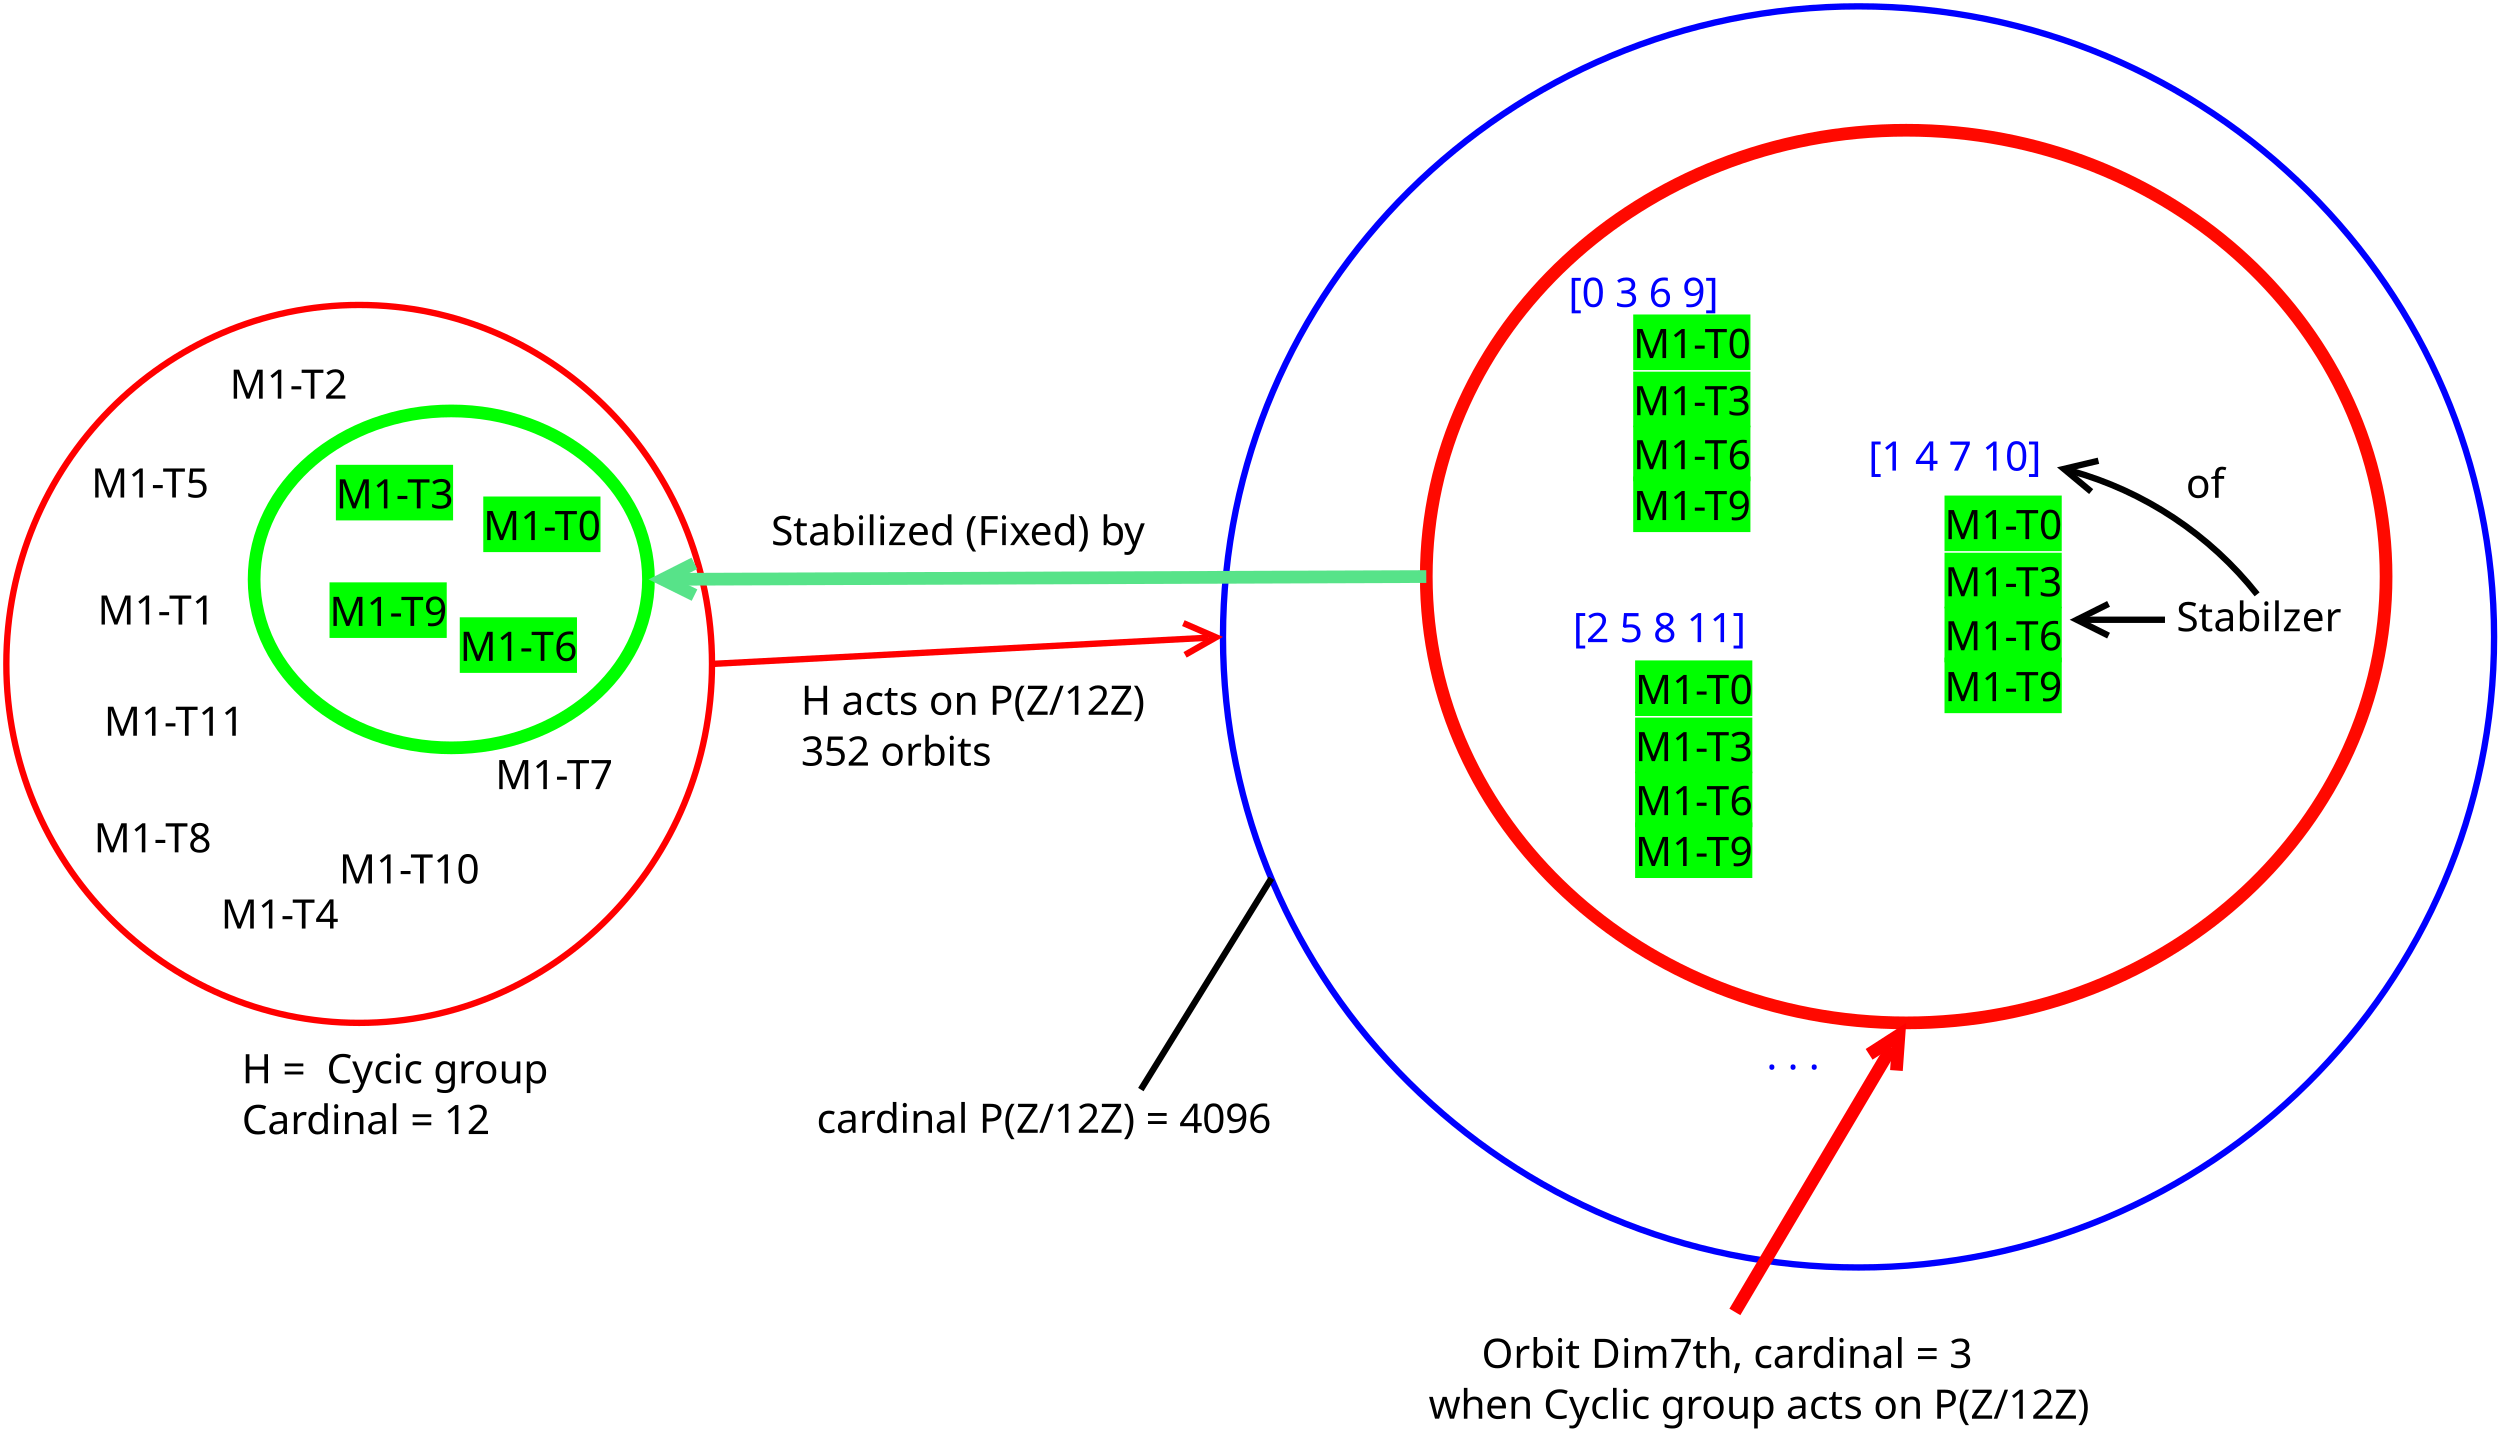 <?xml version="1.0" encoding="UTF-8"?>
<svg xmlns="http://www.w3.org/2000/svg" xmlns:xlink="http://www.w3.org/1999/xlink" width="787" height="452" viewBox="0 0 787 452">
<defs>
<g>
<g id="glyph-0-0">
<path d="M 8.234 0 L 7.078 0 L 7.078 -4.266 L 2.391 -4.266 L 2.391 0 L 1.234 0 L 1.234 -9.141 L 2.391 -9.141 L 2.391 -5.266 L 7.078 -5.266 L 7.078 -9.141 L 8.234 -9.141 Z M 8.234 0 "/>
</g>
<g id="glyph-0-1">
</g>
<g id="glyph-0-2">
<path d="M 0.719 -5.328 L 0.719 -6.234 L 6.578 -6.234 L 6.578 -5.328 Z M 0.719 -2.781 L 0.719 -3.688 L 6.578 -3.688 L 6.578 -2.781 Z M 0.719 -2.781 "/>
</g>
<g id="glyph-0-3">
<path d="M 5.156 -8.25 C 4.176 -8.25 3.406 -7.922 2.844 -7.266 C 2.281 -6.609 2 -5.707 2 -4.562 C 2 -3.426 2.258 -2.531 2.781 -1.875 C 3.312 -1.219 4.098 -0.891 5.141 -0.891 C 5.547 -0.891 5.926 -0.922 6.281 -0.984 C 6.645 -1.055 6.992 -1.141 7.328 -1.234 L 7.328 -0.25 C 6.992 -0.113 6.645 -0.02 6.281 0.031 C 5.914 0.094 5.484 0.125 4.984 0.125 C 4.047 0.125 3.266 -0.066 2.641 -0.453 C 2.023 -0.836 1.562 -1.379 1.25 -2.078 C 0.938 -2.785 0.781 -3.617 0.781 -4.578 C 0.781 -5.504 0.945 -6.316 1.281 -7.016 C 1.625 -7.723 2.125 -8.273 2.781 -8.672 C 3.438 -9.066 4.234 -9.266 5.172 -9.266 C 6.129 -9.266 6.969 -9.086 7.688 -8.734 L 7.234 -7.75 C 6.953 -7.883 6.633 -8 6.281 -8.094 C 5.938 -8.195 5.562 -8.25 5.156 -8.25 Z M 5.156 -8.25 "/>
</g>
<g id="glyph-0-4">
<path d="M 0.016 -6.859 L 1.219 -6.859 L 2.703 -2.953 C 2.828 -2.609 2.941 -2.281 3.047 -1.969 C 3.148 -1.664 3.227 -1.375 3.281 -1.094 L 3.328 -1.094 C 3.379 -1.301 3.457 -1.578 3.562 -1.922 C 3.676 -2.266 3.797 -2.613 3.922 -2.969 L 5.312 -6.859 L 6.531 -6.859 L 3.578 0.953 C 3.336 1.598 3.023 2.113 2.641 2.5 C 2.266 2.883 1.742 3.078 1.078 3.078 C 0.867 3.078 0.688 3.062 0.531 3.031 C 0.383 3.008 0.254 2.988 0.141 2.969 L 0.141 2.078 C 0.234 2.086 0.344 2.102 0.469 2.125 C 0.602 2.145 0.742 2.156 0.891 2.156 C 1.285 2.156 1.602 2.039 1.844 1.812 C 2.094 1.594 2.285 1.301 2.422 0.938 L 2.781 0.031 Z M 0.016 -6.859 "/>
</g>
<g id="glyph-0-5">
<path d="M 3.844 0.125 C 3.238 0.125 2.695 0.004 2.219 -0.234 C 1.75 -0.484 1.379 -0.867 1.109 -1.391 C 0.836 -1.91 0.703 -2.578 0.703 -3.391 C 0.703 -4.234 0.844 -4.922 1.125 -5.453 C 1.406 -5.984 1.785 -6.367 2.266 -6.609 C 2.754 -6.859 3.305 -6.984 3.922 -6.984 C 4.266 -6.984 4.598 -6.945 4.922 -6.875 C 5.242 -6.801 5.508 -6.711 5.719 -6.609 L 5.375 -5.688 C 5.164 -5.758 4.926 -5.828 4.656 -5.891 C 4.383 -5.961 4.129 -6 3.891 -6 C 2.547 -6 1.875 -5.133 1.875 -3.406 C 1.875 -2.57 2.035 -1.938 2.359 -1.5 C 2.691 -1.062 3.18 -0.844 3.828 -0.844 C 4.203 -0.844 4.531 -0.879 4.812 -0.953 C 5.102 -1.035 5.367 -1.129 5.609 -1.234 L 5.609 -0.25 C 5.379 -0.125 5.125 -0.031 4.844 0.031 C 4.562 0.094 4.227 0.125 3.844 0.125 Z M 3.844 0.125 "/>
</g>
<g id="glyph-0-6">
<path d="M 1.656 -9.438 C 1.832 -9.438 1.984 -9.375 2.109 -9.25 C 2.242 -9.133 2.312 -8.957 2.312 -8.719 C 2.312 -8.477 2.242 -8.297 2.109 -8.172 C 1.984 -8.055 1.832 -8 1.656 -8 C 1.469 -8 1.312 -8.055 1.188 -8.172 C 1.062 -8.297 1 -8.477 1 -8.719 C 1 -8.957 1.062 -9.133 1.188 -9.25 C 1.312 -9.375 1.469 -9.438 1.656 -9.438 Z M 2.219 -6.859 L 2.219 0 L 1.094 0 L 1.094 -6.859 Z M 2.219 -6.859 "/>
</g>
<g id="glyph-0-7">
<path d="M 3.516 -6.984 C 3.973 -6.984 4.379 -6.895 4.734 -6.719 C 5.098 -6.551 5.41 -6.297 5.672 -5.953 L 5.734 -5.953 L 5.891 -6.859 L 6.781 -6.859 L 6.781 0.109 C 6.781 1.098 6.531 1.836 6.031 2.328 C 5.531 2.828 4.758 3.078 3.719 3.078 C 2.707 3.078 1.879 2.93 1.234 2.641 L 1.234 1.594 C 1.91 1.957 2.758 2.141 3.781 2.141 C 4.363 2.141 4.82 1.961 5.156 1.609 C 5.5 1.266 5.672 0.797 5.672 0.203 L 5.672 -0.062 C 5.672 -0.164 5.672 -0.312 5.672 -0.5 C 5.68 -0.695 5.691 -0.832 5.703 -0.906 L 5.656 -0.906 C 5.195 -0.219 4.488 0.125 3.531 0.125 C 2.645 0.125 1.953 -0.18 1.453 -0.797 C 0.953 -1.422 0.703 -2.297 0.703 -3.422 C 0.703 -4.516 0.953 -5.379 1.453 -6.016 C 1.953 -6.66 2.641 -6.984 3.516 -6.984 Z M 3.672 -6.047 C 3.098 -6.047 2.656 -5.816 2.344 -5.359 C 2.031 -4.898 1.875 -4.25 1.875 -3.406 C 1.875 -2.562 2.023 -1.914 2.328 -1.469 C 2.641 -1.02 3.098 -0.797 3.703 -0.797 C 4.391 -0.797 4.891 -0.977 5.203 -1.344 C 5.523 -1.719 5.688 -2.316 5.688 -3.141 L 5.688 -3.422 C 5.688 -4.359 5.52 -5.031 5.188 -5.438 C 4.863 -5.844 4.359 -6.047 3.672 -6.047 Z M 3.672 -6.047 "/>
</g>
<g id="glyph-0-8">
<path d="M 4.281 -6.984 C 4.414 -6.984 4.555 -6.977 4.703 -6.969 C 4.848 -6.957 4.977 -6.938 5.094 -6.906 L 4.953 -5.875 C 4.836 -5.895 4.711 -5.914 4.578 -5.938 C 4.453 -5.957 4.328 -5.969 4.203 -5.969 C 3.859 -5.969 3.531 -5.867 3.219 -5.672 C 2.914 -5.484 2.672 -5.211 2.484 -4.859 C 2.305 -4.516 2.219 -4.113 2.219 -3.656 L 2.219 0 L 1.094 0 L 1.094 -6.859 L 2.016 -6.859 L 2.141 -5.609 L 2.188 -5.609 C 2.406 -5.984 2.691 -6.305 3.047 -6.578 C 3.398 -6.848 3.812 -6.984 4.281 -6.984 Z M 4.281 -6.984 "/>
</g>
<g id="glyph-0-9">
<path d="M 7.047 -3.438 C 7.047 -2.301 6.758 -1.422 6.188 -0.797 C 5.613 -0.18 4.836 0.125 3.859 0.125 C 3.242 0.125 2.695 -0.008 2.219 -0.281 C 1.75 -0.562 1.379 -0.969 1.109 -1.5 C 0.836 -2.031 0.703 -2.676 0.703 -3.438 C 0.703 -4.57 0.988 -5.445 1.562 -6.062 C 2.133 -6.676 2.91 -6.984 3.891 -6.984 C 4.516 -6.984 5.062 -6.844 5.531 -6.562 C 6.008 -6.289 6.379 -5.891 6.641 -5.359 C 6.91 -4.836 7.047 -4.195 7.047 -3.438 Z M 1.875 -3.438 C 1.875 -2.633 2.031 -1.992 2.344 -1.516 C 2.664 -1.047 3.176 -0.812 3.875 -0.812 C 4.562 -0.812 5.066 -1.047 5.391 -1.516 C 5.723 -1.992 5.891 -2.633 5.891 -3.438 C 5.891 -4.25 5.723 -4.883 5.391 -5.344 C 5.066 -5.812 4.555 -6.047 3.859 -6.047 C 3.16 -6.047 2.656 -5.812 2.344 -5.344 C 2.031 -4.883 1.875 -4.25 1.875 -3.438 Z M 1.875 -3.438 "/>
</g>
<g id="glyph-0-10">
<path d="M 6.828 -6.859 L 6.828 0 L 5.906 0 L 5.734 -0.906 L 5.688 -0.906 C 5.457 -0.551 5.145 -0.289 4.75 -0.125 C 4.363 0.039 3.945 0.125 3.5 0.125 C 2.676 0.125 2.055 -0.07 1.641 -0.469 C 1.223 -0.863 1.016 -1.5 1.016 -2.375 L 1.016 -6.859 L 2.156 -6.859 L 2.156 -2.438 C 2.156 -1.352 2.66 -0.812 3.672 -0.812 C 4.43 -0.812 4.957 -1.02 5.25 -1.438 C 5.539 -1.863 5.688 -2.477 5.688 -3.281 L 5.688 -6.859 Z M 6.828 -6.859 "/>
</g>
<g id="glyph-0-11">
<path d="M 4.344 -6.984 C 5.195 -6.984 5.879 -6.688 6.391 -6.094 C 6.91 -5.508 7.172 -4.625 7.172 -3.438 C 7.172 -2.27 6.91 -1.383 6.391 -0.781 C 5.879 -0.176 5.195 0.125 4.344 0.125 C 3.812 0.125 3.375 0.023 3.031 -0.172 C 2.688 -0.367 2.414 -0.602 2.219 -0.875 L 2.141 -0.875 C 2.148 -0.727 2.164 -0.539 2.188 -0.312 C 2.207 -0.094 2.219 0.094 2.219 0.25 L 2.219 3.078 L 1.094 3.078 L 1.094 -6.859 L 2.016 -6.859 L 2.156 -5.922 L 2.219 -5.922 C 2.414 -6.223 2.68 -6.473 3.016 -6.672 C 3.348 -6.879 3.789 -6.984 4.344 -6.984 Z M 4.141 -6.047 C 3.441 -6.047 2.945 -5.848 2.656 -5.453 C 2.375 -5.055 2.227 -4.457 2.219 -3.656 L 2.219 -3.438 C 2.219 -2.594 2.352 -1.941 2.625 -1.484 C 2.906 -1.035 3.422 -0.812 4.172 -0.812 C 4.586 -0.812 4.93 -0.926 5.203 -1.156 C 5.473 -1.383 5.672 -1.695 5.797 -2.094 C 5.93 -2.488 6 -2.941 6 -3.453 C 6 -4.234 5.848 -4.859 5.547 -5.328 C 5.242 -5.805 4.773 -6.047 4.141 -6.047 Z M 4.141 -6.047 "/>
</g>
<g id="glyph-0-12">
<path d="M 3.688 -6.969 C 4.52 -6.969 5.133 -6.785 5.531 -6.422 C 5.938 -6.055 6.141 -5.473 6.141 -4.672 L 6.141 0 L 5.328 0 L 5.109 -0.969 L 5.062 -0.969 C 4.758 -0.594 4.441 -0.316 4.109 -0.141 C 3.785 0.035 3.332 0.125 2.75 0.125 C 2.125 0.125 1.609 -0.035 1.203 -0.359 C 0.797 -0.691 0.594 -1.207 0.594 -1.906 C 0.594 -2.594 0.859 -3.117 1.391 -3.484 C 1.93 -3.859 2.758 -4.062 3.875 -4.094 L 5.047 -4.141 L 5.047 -4.547 C 5.047 -5.117 4.922 -5.516 4.672 -5.734 C 4.422 -5.953 4.07 -6.062 3.625 -6.062 C 3.258 -6.062 2.914 -6.008 2.594 -5.906 C 2.27 -5.801 1.969 -5.68 1.688 -5.547 L 1.344 -6.391 C 1.645 -6.547 2 -6.68 2.406 -6.797 C 2.812 -6.91 3.238 -6.969 3.688 -6.969 Z M 4.016 -3.312 C 3.16 -3.281 2.566 -3.145 2.234 -2.906 C 1.91 -2.664 1.75 -2.328 1.75 -1.891 C 1.75 -1.504 1.863 -1.223 2.094 -1.047 C 2.332 -0.867 2.633 -0.781 3 -0.781 C 3.582 -0.781 4.066 -0.938 4.453 -1.25 C 4.836 -1.57 5.031 -2.066 5.031 -2.734 L 5.031 -3.359 Z M 4.016 -3.312 "/>
</g>
<g id="glyph-0-13">
<path d="M 3.516 0.125 C 2.66 0.125 1.977 -0.172 1.469 -0.766 C 0.957 -1.359 0.703 -2.242 0.703 -3.422 C 0.703 -4.598 0.957 -5.484 1.469 -6.078 C 1.988 -6.68 2.676 -6.984 3.531 -6.984 C 4.062 -6.984 4.492 -6.883 4.828 -6.688 C 5.172 -6.5 5.445 -6.258 5.656 -5.969 L 5.734 -5.969 C 5.723 -6.082 5.707 -6.25 5.688 -6.469 C 5.664 -6.688 5.656 -6.859 5.656 -6.984 L 5.656 -9.719 L 6.781 -9.719 L 6.781 0 L 5.875 0 L 5.703 -0.922 L 5.656 -0.922 C 5.445 -0.629 5.172 -0.379 4.828 -0.172 C 4.492 0.023 4.055 0.125 3.516 0.125 Z M 3.703 -0.812 C 4.422 -0.812 4.926 -1.008 5.219 -1.406 C 5.52 -1.801 5.672 -2.398 5.672 -3.203 L 5.672 -3.406 C 5.672 -4.258 5.531 -4.91 5.25 -5.359 C 4.969 -5.816 4.445 -6.047 3.688 -6.047 C 3.082 -6.047 2.629 -5.805 2.328 -5.328 C 2.023 -4.848 1.875 -4.203 1.875 -3.391 C 1.875 -2.566 2.023 -1.93 2.328 -1.484 C 2.629 -1.035 3.086 -0.812 3.703 -0.812 Z M 3.703 -0.812 "/>
</g>
<g id="glyph-0-14">
<path d="M 4.391 -6.984 C 5.211 -6.984 5.832 -6.785 6.25 -6.391 C 6.664 -5.992 6.875 -5.352 6.875 -4.469 L 6.875 0 L 5.766 0 L 5.766 -4.391 C 5.766 -5.492 5.25 -6.047 4.219 -6.047 C 3.457 -6.047 2.93 -5.832 2.641 -5.406 C 2.359 -4.977 2.219 -4.363 2.219 -3.562 L 2.219 0 L 1.094 0 L 1.094 -6.859 L 2 -6.859 L 2.156 -5.922 L 2.234 -5.922 C 2.453 -6.285 2.754 -6.551 3.141 -6.719 C 3.535 -6.895 3.953 -6.984 4.391 -6.984 Z M 4.391 -6.984 "/>
</g>
<g id="glyph-0-15">
<path d="M 2.219 0 L 1.094 0 L 1.094 -9.719 L 2.219 -9.719 Z M 2.219 0 "/>
</g>
<g id="glyph-0-16">
<path d="M 4.547 0 L 3.438 0 L 3.438 -6.391 C 3.438 -6.754 3.441 -7.047 3.453 -7.266 C 3.461 -7.484 3.477 -7.711 3.5 -7.953 C 3.352 -7.816 3.223 -7.703 3.109 -7.609 C 3.004 -7.516 2.867 -7.395 2.703 -7.25 L 1.734 -6.469 L 1.141 -7.219 L 3.609 -9.141 L 4.547 -9.141 Z M 4.547 0 "/>
</g>
<g id="glyph-0-17">
<path d="M 6.656 0 L 0.609 0 L 0.609 -0.938 L 3 -3.359 C 3.469 -3.816 3.859 -4.223 4.172 -4.578 C 4.484 -4.941 4.719 -5.297 4.875 -5.641 C 5.039 -5.984 5.125 -6.359 5.125 -6.766 C 5.125 -7.273 4.973 -7.66 4.672 -7.922 C 4.379 -8.18 3.992 -8.312 3.516 -8.312 C 3.078 -8.312 2.688 -8.234 2.344 -8.078 C 2.008 -7.922 1.664 -7.707 1.312 -7.438 L 0.719 -8.188 C 1.07 -8.488 1.484 -8.742 1.953 -8.953 C 2.422 -9.16 2.941 -9.266 3.516 -9.266 C 4.367 -9.266 5.039 -9.047 5.531 -8.609 C 6.031 -8.18 6.281 -7.586 6.281 -6.828 C 6.281 -6.348 6.18 -5.898 5.984 -5.484 C 5.785 -5.066 5.508 -4.656 5.156 -4.25 C 4.812 -3.844 4.406 -3.41 3.938 -2.953 L 2.031 -1.078 L 2.031 -1.031 L 6.656 -1.031 Z M 6.656 0 "/>
</g>
<g id="glyph-0-18">
<path d="M 5.266 0 L 2.266 -8.016 L 2.219 -8.016 C 2.238 -7.742 2.254 -7.383 2.266 -6.938 C 2.285 -6.488 2.297 -6.023 2.297 -5.547 L 2.297 0 L 1.234 0 L 1.234 -9.141 L 2.938 -9.141 L 5.766 -1.656 L 5.812 -1.656 L 8.672 -9.141 L 10.359 -9.141 L 10.359 0 L 9.219 0 L 9.219 -5.625 C 9.219 -6.062 9.227 -6.5 9.25 -6.938 C 9.281 -7.375 9.301 -7.727 9.312 -8 L 9.266 -8 L 6.219 0 Z M 5.266 0 "/>
</g>
<g id="glyph-0-19">
<path d="M 0.516 -2.938 L 0.516 -3.922 L 3.609 -3.922 L 3.609 -2.938 Z M 0.516 -2.938 "/>
</g>
<g id="glyph-0-20">
<path d="M 4.141 0 L 2.984 0 L 2.984 -8.125 L 0.125 -8.125 L 0.125 -9.141 L 6.969 -9.141 L 6.969 -8.125 L 4.141 -8.125 Z M 4.141 0 "/>
</g>
<g id="glyph-0-21">
<path d="M 6.688 -4.578 C 6.688 -3.598 6.582 -2.754 6.375 -2.047 C 6.176 -1.348 5.852 -0.812 5.406 -0.438 C 4.969 -0.062 4.379 0.125 3.641 0.125 C 2.609 0.125 1.848 -0.289 1.359 -1.125 C 0.867 -1.957 0.625 -3.109 0.625 -4.578 C 0.625 -5.566 0.723 -6.41 0.922 -7.109 C 1.129 -7.816 1.453 -8.352 1.891 -8.719 C 2.336 -9.094 2.922 -9.281 3.641 -9.281 C 4.672 -9.281 5.438 -8.867 5.938 -8.047 C 6.438 -7.223 6.688 -6.066 6.688 -4.578 Z M 1.75 -4.578 C 1.75 -3.328 1.891 -2.391 2.172 -1.766 C 2.461 -1.141 2.953 -0.828 3.641 -0.828 C 4.328 -0.828 4.816 -1.133 5.109 -1.75 C 5.398 -2.375 5.547 -3.316 5.547 -4.578 C 5.547 -5.828 5.398 -6.758 5.109 -7.375 C 4.816 -8 4.328 -8.312 3.641 -8.312 C 2.953 -8.312 2.461 -8 2.172 -7.375 C 1.891 -6.758 1.75 -5.828 1.75 -4.578 Z M 1.75 -4.578 "/>
</g>
<g id="glyph-0-22">
<path d="M 7.062 -2.078 L 5.734 -2.078 L 5.734 0 L 4.641 0 L 4.641 -2.078 L 0.266 -2.078 L 0.266 -3.031 L 4.562 -9.188 L 5.734 -9.188 L 5.734 -3.078 L 7.062 -3.078 Z M 4.641 -5.969 C 4.641 -6.406 4.648 -6.781 4.672 -7.094 C 4.691 -7.406 4.703 -7.703 4.703 -7.984 L 4.656 -7.984 C 4.594 -7.816 4.508 -7.641 4.406 -7.453 C 4.301 -7.266 4.203 -7.109 4.109 -6.984 L 1.375 -3.078 L 4.641 -3.078 Z M 4.641 -5.969 "/>
</g>
<g id="glyph-0-23">
<path d="M 3.516 -5.609 C 4.453 -5.609 5.195 -5.375 5.75 -4.906 C 6.312 -4.438 6.594 -3.773 6.594 -2.922 C 6.594 -1.973 6.289 -1.227 5.688 -0.688 C 5.082 -0.145 4.242 0.125 3.172 0.125 C 2.703 0.125 2.258 0.082 1.844 0 C 1.438 -0.082 1.094 -0.207 0.812 -0.375 L 0.812 -1.438 C 1.113 -1.25 1.484 -1.098 1.922 -0.984 C 2.359 -0.879 2.781 -0.828 3.188 -0.828 C 3.863 -0.828 4.406 -0.988 4.812 -1.312 C 5.227 -1.633 5.438 -2.129 5.438 -2.797 C 5.438 -3.398 5.254 -3.859 4.891 -4.172 C 4.523 -4.492 3.941 -4.656 3.141 -4.656 C 2.91 -4.656 2.641 -4.633 2.328 -4.594 C 2.023 -4.551 1.781 -4.508 1.594 -4.469 L 1.031 -4.828 L 1.375 -9.141 L 5.953 -9.141 L 5.953 -8.109 L 2.328 -8.109 L 2.109 -5.469 C 2.254 -5.488 2.453 -5.516 2.703 -5.547 C 2.953 -5.586 3.223 -5.609 3.516 -5.609 Z M 3.516 -5.609 "/>
</g>
<g id="glyph-0-24">
<path d="M 1.734 0 L 5.484 -8.109 L 0.562 -8.109 L 0.562 -9.141 L 6.688 -9.141 L 6.688 -8.266 L 2.984 0 Z M 1.734 0 "/>
</g>
<g id="glyph-0-25">
<path d="M 3.641 -9.266 C 4.441 -9.266 5.098 -9.078 5.609 -8.703 C 6.129 -8.328 6.391 -7.785 6.391 -7.078 C 6.391 -6.711 6.305 -6.391 6.141 -6.109 C 5.984 -5.836 5.773 -5.598 5.516 -5.391 C 5.254 -5.18 4.961 -5 4.641 -4.844 C 5.016 -4.656 5.352 -4.445 5.656 -4.219 C 5.969 -4 6.219 -3.738 6.406 -3.438 C 6.594 -3.145 6.688 -2.789 6.688 -2.375 C 6.688 -1.602 6.414 -0.992 5.875 -0.547 C 5.332 -0.098 4.602 0.125 3.688 0.125 C 2.707 0.125 1.953 -0.086 1.422 -0.516 C 0.891 -0.953 0.625 -1.555 0.625 -2.328 C 0.625 -2.742 0.711 -3.102 0.891 -3.406 C 1.066 -3.719 1.297 -3.984 1.578 -4.203 C 1.867 -4.43 2.18 -4.617 2.516 -4.766 C 2.078 -5.023 1.703 -5.336 1.391 -5.703 C 1.078 -6.066 0.922 -6.531 0.922 -7.094 C 0.922 -7.562 1.039 -7.953 1.281 -8.266 C 1.52 -8.586 1.844 -8.832 2.25 -9 C 2.656 -9.176 3.117 -9.266 3.641 -9.266 Z M 3.641 -8.359 C 3.172 -8.359 2.781 -8.242 2.469 -8.016 C 2.164 -7.785 2.016 -7.457 2.016 -7.031 C 2.016 -6.719 2.086 -6.453 2.234 -6.234 C 2.391 -6.023 2.594 -5.848 2.844 -5.703 C 3.102 -5.555 3.391 -5.41 3.703 -5.266 C 4.141 -5.453 4.508 -5.676 4.812 -5.938 C 5.113 -6.207 5.266 -6.57 5.266 -7.031 C 5.266 -7.457 5.113 -7.785 4.812 -8.016 C 4.52 -8.242 4.129 -8.359 3.641 -8.359 Z M 1.734 -2.312 C 1.734 -1.875 1.891 -1.504 2.203 -1.203 C 2.516 -0.91 3 -0.766 3.656 -0.766 C 4.281 -0.766 4.754 -0.91 5.078 -1.203 C 5.41 -1.504 5.578 -1.891 5.578 -2.359 C 5.578 -2.797 5.398 -3.16 5.047 -3.453 C 4.703 -3.754 4.238 -4.016 3.656 -4.234 L 3.453 -4.312 C 2.891 -4.07 2.461 -3.797 2.172 -3.484 C 1.879 -3.172 1.734 -2.781 1.734 -2.312 Z M 1.734 -2.312 "/>
</g>
<g id="glyph-0-26">
<path d="M 0.922 -0.688 C 0.922 -1.008 0.992 -1.234 1.141 -1.359 C 1.297 -1.484 1.484 -1.547 1.703 -1.547 C 1.922 -1.547 2.109 -1.484 2.266 -1.359 C 2.43 -1.234 2.516 -1.008 2.516 -0.688 C 2.516 -0.383 2.43 -0.164 2.266 -0.031 C 2.109 0.102 1.922 0.172 1.703 0.172 C 1.484 0.172 1.297 0.102 1.141 -0.031 C 0.992 -0.164 0.922 -0.383 0.922 -0.688 Z M 0.922 -0.688 "/>
</g>
<g id="glyph-0-27">
<path d="M 3.656 -9.141 C 4.852 -9.141 5.723 -8.906 6.266 -8.438 C 6.816 -7.969 7.094 -7.305 7.094 -6.453 C 7.094 -5.941 6.977 -5.469 6.75 -5.031 C 6.52 -4.594 6.141 -4.238 5.609 -3.969 C 5.078 -3.695 4.352 -3.562 3.438 -3.562 L 2.391 -3.562 L 2.391 0 L 1.234 0 L 1.234 -9.141 Z M 3.562 -8.156 L 2.391 -8.156 L 2.391 -4.547 L 3.312 -4.547 C 4.188 -4.547 4.836 -4.688 5.266 -4.969 C 5.691 -5.25 5.906 -5.727 5.906 -6.406 C 5.906 -6.988 5.711 -7.426 5.328 -7.719 C 4.953 -8.008 4.363 -8.156 3.562 -8.156 Z M 3.562 -8.156 "/>
</g>
<g id="glyph-0-28">
<path d="M 0.516 -3.5 C 0.516 -4.539 0.664 -5.547 0.969 -6.516 C 1.27 -7.484 1.742 -8.359 2.391 -9.141 L 3.453 -9.141 C 2.859 -8.336 2.41 -7.453 2.109 -6.484 C 1.805 -5.523 1.656 -4.535 1.656 -3.516 C 1.656 -2.523 1.805 -1.555 2.109 -0.609 C 2.41 0.336 2.852 1.211 3.438 2.016 L 2.391 2.016 C 1.742 1.266 1.27 0.414 0.969 -0.531 C 0.664 -1.477 0.516 -2.469 0.516 -3.5 Z M 0.516 -3.5 "/>
</g>
<g id="glyph-0-29">
<path d="M 6.828 0 L 0.484 0 L 0.484 -0.875 L 5.297 -8.109 L 0.641 -8.109 L 0.641 -9.141 L 6.688 -9.141 L 6.688 -8.266 L 1.875 -1.031 L 6.828 -1.031 Z M 6.828 0 "/>
</g>
<g id="glyph-0-30">
<path d="M 4.625 -9.141 L 1.234 0 L 0.125 0 L 3.531 -9.141 Z M 4.625 -9.141 "/>
</g>
<g id="glyph-0-31">
<path d="M 3.328 -3.5 C 3.328 -2.469 3.176 -1.477 2.875 -0.531 C 2.57 0.414 2.098 1.266 1.453 2.016 L 0.391 2.016 C 0.984 1.211 1.43 0.336 1.734 -0.609 C 2.035 -1.555 2.188 -2.523 2.188 -3.516 C 2.188 -4.535 2.035 -5.523 1.734 -6.484 C 1.43 -7.453 0.984 -8.336 0.391 -9.141 L 1.453 -9.141 C 2.098 -8.359 2.57 -7.484 2.875 -6.516 C 3.176 -5.547 3.328 -4.539 3.328 -3.5 Z M 3.328 -3.5 "/>
</g>
<g id="glyph-0-32">
<path d="M 6.656 -5.234 C 6.656 -4.578 6.598 -3.93 6.484 -3.297 C 6.367 -2.66 6.16 -2.082 5.859 -1.562 C 5.555 -1.051 5.129 -0.641 4.578 -0.328 C 4.023 -0.023 3.316 0.125 2.453 0.125 C 2.285 0.125 2.086 0.113 1.859 0.094 C 1.629 0.07 1.445 0.039 1.312 0 L 1.312 -0.953 C 1.633 -0.848 2.008 -0.797 2.438 -0.797 C 3.031 -0.797 3.52 -0.891 3.906 -1.078 C 4.289 -1.273 4.598 -1.539 4.828 -1.875 C 5.066 -2.219 5.234 -2.613 5.328 -3.062 C 5.43 -3.508 5.492 -3.984 5.516 -4.484 L 5.438 -4.484 C 5.25 -4.191 4.977 -3.941 4.625 -3.734 C 4.27 -3.523 3.816 -3.422 3.266 -3.422 C 2.473 -3.422 1.836 -3.66 1.359 -4.141 C 0.879 -4.617 0.641 -5.301 0.641 -6.188 C 0.641 -6.82 0.758 -7.367 1 -7.828 C 1.25 -8.285 1.586 -8.641 2.016 -8.891 C 2.453 -9.141 2.969 -9.266 3.562 -9.266 C 4.133 -9.266 4.656 -9.113 5.125 -8.812 C 5.594 -8.52 5.961 -8.078 6.234 -7.484 C 6.516 -6.898 6.656 -6.148 6.656 -5.234 Z M 3.562 -8.312 C 3.031 -8.312 2.594 -8.133 2.25 -7.781 C 1.914 -7.438 1.75 -6.906 1.75 -6.188 C 1.75 -5.602 1.891 -5.141 2.172 -4.797 C 2.461 -4.461 2.906 -4.297 3.5 -4.297 C 3.914 -4.297 4.27 -4.379 4.562 -4.547 C 4.863 -4.711 5.098 -4.922 5.266 -5.172 C 5.43 -5.43 5.516 -5.695 5.516 -5.969 C 5.516 -6.344 5.441 -6.707 5.297 -7.062 C 5.148 -7.414 4.93 -7.711 4.641 -7.953 C 4.348 -8.191 3.988 -8.312 3.562 -8.312 Z M 3.562 -8.312 "/>
</g>
<g id="glyph-0-33">
<path d="M 0.703 -3.906 C 0.703 -4.562 0.758 -5.207 0.875 -5.844 C 0.988 -6.477 1.195 -7.051 1.5 -7.562 C 1.801 -8.082 2.223 -8.492 2.766 -8.797 C 3.316 -9.109 4.023 -9.266 4.891 -9.266 C 5.066 -9.266 5.266 -9.254 5.484 -9.234 C 5.703 -9.223 5.879 -9.195 6.016 -9.156 L 6.016 -8.188 C 5.859 -8.238 5.68 -8.273 5.484 -8.297 C 5.297 -8.328 5.102 -8.344 4.906 -8.344 C 4.32 -8.344 3.832 -8.242 3.438 -8.047 C 3.051 -7.848 2.742 -7.578 2.516 -7.234 C 2.285 -6.898 2.117 -6.508 2.016 -6.062 C 1.922 -5.625 1.859 -5.148 1.828 -4.641 L 1.906 -4.641 C 2.102 -4.941 2.375 -5.195 2.719 -5.406 C 3.07 -5.613 3.52 -5.719 4.062 -5.719 C 4.863 -5.719 5.504 -5.477 5.984 -5 C 6.473 -4.52 6.719 -3.832 6.719 -2.938 C 6.719 -1.988 6.453 -1.238 5.922 -0.688 C 5.398 -0.145 4.695 0.125 3.812 0.125 C 3.227 0.125 2.703 -0.02 2.234 -0.312 C 1.766 -0.602 1.391 -1.047 1.109 -1.641 C 0.836 -2.234 0.703 -2.988 0.703 -3.906 Z M 3.797 -0.812 C 4.336 -0.812 4.773 -0.984 5.109 -1.328 C 5.441 -1.68 5.609 -2.219 5.609 -2.938 C 5.609 -3.52 5.457 -3.984 5.156 -4.328 C 4.863 -4.672 4.426 -4.844 3.844 -4.844 C 3.438 -4.844 3.082 -4.758 2.781 -4.594 C 2.488 -4.426 2.258 -4.211 2.094 -3.953 C 1.926 -3.703 1.844 -3.438 1.844 -3.156 C 1.844 -2.789 1.914 -2.426 2.062 -2.062 C 2.207 -1.695 2.422 -1.395 2.703 -1.156 C 2.992 -0.926 3.359 -0.812 3.797 -0.812 Z M 3.797 -0.812 "/>
</g>
<g id="glyph-0-34">
<path d="M 3.375 -0.797 C 3.551 -0.797 3.727 -0.812 3.906 -0.844 C 4.082 -0.875 4.227 -0.906 4.344 -0.938 L 4.344 -0.078 C 4.219 -0.016 4.047 0.031 3.828 0.062 C 3.609 0.102 3.395 0.125 3.188 0.125 C 2.832 0.125 2.5 0.062 2.188 -0.062 C 1.883 -0.188 1.641 -0.398 1.453 -0.703 C 1.266 -1.016 1.172 -1.445 1.172 -2 L 1.172 -5.984 L 0.203 -5.984 L 0.203 -6.531 L 1.188 -6.969 L 1.641 -8.438 L 2.297 -8.438 L 2.297 -6.859 L 4.281 -6.859 L 4.281 -5.984 L 2.297 -5.984 L 2.297 -2.016 C 2.297 -1.598 2.395 -1.289 2.594 -1.094 C 2.801 -0.895 3.062 -0.797 3.375 -0.797 Z M 3.375 -0.797 "/>
</g>
<g id="glyph-0-35">
<path d="M 5.547 -1.891 C 5.547 -1.223 5.297 -0.719 4.797 -0.375 C 4.305 -0.039 3.645 0.125 2.812 0.125 C 2.332 0.125 1.922 0.082 1.578 0 C 1.234 -0.07 0.93 -0.176 0.672 -0.312 L 0.672 -1.328 C 0.941 -1.191 1.27 -1.066 1.656 -0.953 C 2.039 -0.836 2.438 -0.781 2.844 -0.781 C 3.414 -0.781 3.828 -0.867 4.078 -1.047 C 4.336 -1.234 4.469 -1.484 4.469 -1.797 C 4.469 -1.961 4.422 -2.113 4.328 -2.25 C 4.234 -2.383 4.062 -2.52 3.812 -2.656 C 3.57 -2.789 3.227 -2.945 2.781 -3.125 C 2.332 -3.289 1.953 -3.457 1.641 -3.625 C 1.328 -3.801 1.082 -4.008 0.906 -4.25 C 0.738 -4.488 0.656 -4.797 0.656 -5.172 C 0.656 -5.754 0.891 -6.203 1.359 -6.516 C 1.836 -6.828 2.457 -6.984 3.219 -6.984 C 3.645 -6.984 4.035 -6.941 4.391 -6.859 C 4.754 -6.785 5.094 -6.676 5.406 -6.531 L 5.031 -5.625 C 4.738 -5.75 4.43 -5.852 4.109 -5.938 C 3.797 -6.02 3.473 -6.062 3.141 -6.062 C 2.68 -6.062 2.332 -5.988 2.094 -5.844 C 1.852 -5.695 1.734 -5.492 1.734 -5.234 C 1.734 -5.047 1.785 -4.883 1.891 -4.75 C 2.004 -4.625 2.191 -4.5 2.453 -4.375 C 2.711 -4.25 3.062 -4.098 3.5 -3.922 C 3.926 -3.766 4.289 -3.598 4.594 -3.422 C 4.906 -3.254 5.141 -3.047 5.297 -2.797 C 5.461 -2.555 5.547 -2.254 5.547 -1.891 Z M 5.547 -1.891 "/>
</g>
<g id="glyph-0-36">
<path d="M 6.312 -7 C 6.312 -6.383 6.141 -5.895 5.797 -5.531 C 5.453 -5.164 4.992 -4.926 4.422 -4.812 L 4.422 -4.766 C 5.148 -4.672 5.691 -4.438 6.047 -4.062 C 6.41 -3.688 6.594 -3.195 6.594 -2.594 C 6.594 -2.062 6.469 -1.586 6.219 -1.172 C 5.969 -0.766 5.582 -0.445 5.062 -0.219 C 4.551 0.008 3.891 0.125 3.078 0.125 C 2.609 0.125 2.164 0.086 1.75 0.016 C 1.344 -0.055 0.953 -0.188 0.578 -0.375 L 0.578 -1.422 C 0.961 -1.234 1.375 -1.082 1.812 -0.969 C 2.258 -0.863 2.688 -0.812 3.094 -0.812 C 3.914 -0.812 4.504 -0.973 4.859 -1.297 C 5.223 -1.617 5.406 -2.062 5.406 -2.625 C 5.406 -3.195 5.18 -3.609 4.734 -3.859 C 4.285 -4.109 3.66 -4.234 2.859 -4.234 L 1.969 -4.234 L 1.969 -5.203 L 2.859 -5.203 C 3.617 -5.203 4.191 -5.359 4.578 -5.672 C 4.961 -5.984 5.156 -6.398 5.156 -6.922 C 5.156 -7.367 5.004 -7.711 4.703 -7.953 C 4.41 -8.191 4.008 -8.312 3.5 -8.312 C 3 -8.312 2.57 -8.238 2.219 -8.094 C 1.875 -7.957 1.531 -7.773 1.188 -7.547 L 0.625 -8.312 C 0.945 -8.57 1.348 -8.797 1.828 -8.984 C 2.316 -9.172 2.867 -9.266 3.484 -9.266 C 4.43 -9.266 5.141 -9.051 5.609 -8.625 C 6.078 -8.195 6.312 -7.656 6.312 -7 Z M 6.312 -7 "/>
</g>
<g id="glyph-0-37">
<path d="M 2.219 -7.359 C 2.219 -7.066 2.207 -6.797 2.188 -6.547 C 2.176 -6.297 2.164 -6.098 2.156 -5.953 L 2.219 -5.953 C 2.414 -6.242 2.68 -6.484 3.016 -6.672 C 3.359 -6.867 3.801 -6.969 4.344 -6.969 C 5.195 -6.969 5.879 -6.672 6.391 -6.078 C 6.91 -5.492 7.172 -4.609 7.172 -3.422 C 7.172 -2.242 6.91 -1.359 6.391 -0.766 C 5.867 -0.172 5.188 0.125 4.344 0.125 C 3.801 0.125 3.359 0.031 3.016 -0.156 C 2.68 -0.352 2.414 -0.594 2.219 -0.875 L 2.125 -0.875 L 1.891 0 L 1.094 0 L 1.094 -9.719 L 2.219 -9.719 Z M 4.141 -6.047 C 3.422 -6.047 2.922 -5.832 2.641 -5.406 C 2.359 -4.988 2.219 -4.344 2.219 -3.469 L 2.219 -3.422 C 2.219 -2.578 2.352 -1.93 2.625 -1.484 C 2.906 -1.035 3.422 -0.812 4.172 -0.812 C 4.785 -0.812 5.242 -1.035 5.547 -1.484 C 5.848 -1.93 6 -2.582 6 -3.438 C 6 -5.176 5.379 -6.047 4.141 -6.047 Z M 4.141 -6.047 "/>
</g>
<g id="glyph-0-38">
<path d="M 6.422 -2.438 C 6.422 -1.633 6.125 -1.004 5.531 -0.547 C 4.945 -0.098 4.156 0.125 3.156 0.125 C 2.645 0.125 2.172 0.082 1.734 0 C 1.305 -0.07 0.945 -0.176 0.656 -0.312 L 0.656 -1.406 C 0.957 -1.27 1.336 -1.145 1.797 -1.031 C 2.254 -0.926 2.727 -0.875 3.219 -0.875 C 3.895 -0.875 4.406 -1.004 4.75 -1.266 C 5.094 -1.523 5.266 -1.883 5.266 -2.344 C 5.266 -2.645 5.203 -2.895 5.078 -3.094 C 4.953 -3.301 4.734 -3.488 4.422 -3.656 C 4.109 -3.832 3.676 -4.02 3.125 -4.219 C 2.344 -4.5 1.754 -4.844 1.359 -5.25 C 0.961 -5.664 0.766 -6.227 0.766 -6.938 C 0.766 -7.426 0.891 -7.844 1.141 -8.188 C 1.391 -8.531 1.734 -8.797 2.172 -8.984 C 2.609 -9.172 3.113 -9.266 3.688 -9.266 C 4.188 -9.266 4.645 -9.219 5.062 -9.125 C 5.477 -9.031 5.859 -8.906 6.203 -8.75 L 5.844 -7.766 C 5.531 -7.898 5.188 -8.016 4.812 -8.109 C 4.445 -8.203 4.062 -8.25 3.656 -8.25 C 3.082 -8.25 2.648 -8.129 2.359 -7.891 C 2.078 -7.648 1.938 -7.328 1.938 -6.922 C 1.938 -6.617 2 -6.363 2.125 -6.156 C 2.25 -5.945 2.457 -5.758 2.75 -5.594 C 3.039 -5.438 3.43 -5.266 3.922 -5.078 C 4.461 -4.879 4.914 -4.664 5.281 -4.438 C 5.656 -4.219 5.938 -3.945 6.125 -3.625 C 6.32 -3.312 6.422 -2.914 6.422 -2.438 Z M 6.422 -2.438 "/>
</g>
<g id="glyph-0-39">
<path d="M 5.516 0 L 0.5 0 L 0.5 -0.75 L 4.188 -5.984 L 0.719 -5.984 L 0.719 -6.859 L 5.422 -6.859 L 5.422 -6.016 L 1.797 -0.875 L 5.516 -0.875 Z M 5.516 0 "/>
</g>
<g id="glyph-0-40">
<path d="M 3.734 -6.984 C 4.328 -6.984 4.832 -6.852 5.25 -6.594 C 5.676 -6.344 6 -5.984 6.219 -5.516 C 6.445 -5.055 6.562 -4.516 6.562 -3.891 L 6.562 -3.219 L 1.875 -3.219 C 1.883 -2.438 2.078 -1.844 2.453 -1.438 C 2.836 -1.031 3.375 -0.828 4.062 -0.828 C 4.488 -0.828 4.867 -0.867 5.203 -0.953 C 5.547 -1.035 5.895 -1.156 6.25 -1.312 L 6.25 -0.312 C 5.906 -0.164 5.562 -0.055 5.219 0.016 C 4.875 0.086 4.469 0.125 4 0.125 C 3.352 0.125 2.781 -0.004 2.281 -0.266 C 1.781 -0.535 1.391 -0.93 1.109 -1.453 C 0.836 -1.973 0.703 -2.613 0.703 -3.375 C 0.703 -4.125 0.828 -4.766 1.078 -5.297 C 1.328 -5.836 1.68 -6.254 2.141 -6.547 C 2.598 -6.836 3.129 -6.984 3.734 -6.984 Z M 3.719 -6.062 C 3.188 -6.062 2.766 -5.891 2.453 -5.547 C 2.141 -5.203 1.953 -4.723 1.891 -4.109 L 5.391 -4.109 C 5.379 -4.691 5.238 -5.16 4.969 -5.516 C 4.707 -5.879 4.289 -6.062 3.719 -6.062 Z M 3.719 -6.062 "/>
</g>
<g id="glyph-0-41">
<path d="M 2.391 0 L 1.234 0 L 1.234 -9.141 L 6.344 -9.141 L 6.344 -8.125 L 2.391 -8.125 L 2.391 -4.891 L 6.109 -4.891 L 6.109 -3.875 L 2.391 -3.875 Z M 2.391 0 "/>
</g>
<g id="glyph-0-42">
<path d="M 2.719 -3.5 L 0.344 -6.859 L 1.625 -6.859 L 3.391 -4.281 L 5.141 -6.859 L 6.406 -6.859 L 4.047 -3.5 L 6.547 0 L 5.266 0 L 3.391 -2.734 L 1.5 0 L 0.234 0 Z M 2.719 -3.5 "/>
</g>
<g id="glyph-0-43">
<path d="M 3.891 2.016 L 1.031 2.016 L 1.031 -9.141 L 3.891 -9.141 L 3.891 -8.219 L 2.125 -8.219 L 2.125 1.094 L 3.891 1.094 Z M 3.891 2.016 "/>
</g>
<g id="glyph-0-44">
<path d="M 0.312 1.094 L 2.078 1.094 L 2.078 -8.219 L 0.312 -8.219 L 0.312 -9.141 L 3.188 -9.141 L 3.188 2.016 L 0.312 2.016 Z M 0.312 1.094 "/>
</g>
<g id="glyph-0-45">
<path d="M 4.25 -5.984 L 2.516 -5.984 L 2.516 0 L 1.391 0 L 1.391 -5.984 L 0.188 -5.984 L 0.188 -6.516 L 1.391 -6.891 L 1.391 -7.297 C 1.391 -8.18 1.586 -8.816 1.984 -9.203 C 2.379 -9.598 2.926 -9.797 3.625 -9.797 C 3.895 -9.797 4.141 -9.77 4.359 -9.719 C 4.586 -9.676 4.785 -9.625 4.953 -9.562 L 4.656 -8.672 C 4.52 -8.711 4.363 -8.754 4.188 -8.797 C 4.008 -8.848 3.828 -8.875 3.641 -8.875 C 3.266 -8.875 2.984 -8.742 2.797 -8.484 C 2.609 -8.234 2.516 -7.844 2.516 -7.312 L 2.516 -6.859 L 4.25 -6.859 Z M 4.25 -5.984 "/>
</g>
<g id="glyph-0-46">
<path d="M 9.219 -4.578 C 9.219 -3.629 9.055 -2.801 8.734 -2.094 C 8.41 -1.395 7.938 -0.848 7.312 -0.453 C 6.695 -0.066 5.926 0.125 5 0.125 C 4.051 0.125 3.266 -0.066 2.641 -0.453 C 2.016 -0.848 1.547 -1.398 1.234 -2.109 C 0.93 -2.816 0.781 -3.645 0.781 -4.594 C 0.781 -5.531 0.93 -6.348 1.234 -7.047 C 1.547 -7.742 2.016 -8.289 2.641 -8.688 C 3.266 -9.082 4.055 -9.281 5.016 -9.281 C 5.93 -9.281 6.695 -9.082 7.312 -8.688 C 7.938 -8.301 8.41 -7.754 8.734 -7.047 C 9.055 -6.348 9.219 -5.523 9.219 -4.578 Z M 2 -4.578 C 2 -3.43 2.238 -2.523 2.719 -1.859 C 3.207 -1.203 3.969 -0.875 5 -0.875 C 6.039 -0.875 6.801 -1.203 7.281 -1.859 C 7.758 -2.523 8 -3.43 8 -4.578 C 8 -5.734 7.758 -6.633 7.281 -7.281 C 6.801 -7.938 6.047 -8.266 5.016 -8.266 C 3.984 -8.266 3.223 -7.938 2.734 -7.281 C 2.242 -6.633 2 -5.734 2 -4.578 Z M 2 -4.578 "/>
</g>
<g id="glyph-0-47">
<path d="M 8.562 -4.656 C 8.562 -3.113 8.141 -1.953 7.297 -1.172 C 6.461 -0.391 5.289 0 3.781 0 L 1.234 0 L 1.234 -9.141 L 4.062 -9.141 C 4.977 -9.141 5.77 -8.969 6.438 -8.625 C 7.113 -8.281 7.633 -7.773 8 -7.109 C 8.375 -6.453 8.562 -5.633 8.562 -4.656 Z M 7.344 -4.625 C 7.344 -5.844 7.039 -6.734 6.438 -7.297 C 5.844 -7.867 4.992 -8.156 3.891 -8.156 L 2.391 -8.156 L 2.391 -0.984 L 3.641 -0.984 C 6.109 -0.984 7.344 -2.195 7.344 -4.625 Z M 7.344 -4.625 "/>
</g>
<g id="glyph-0-48">
<path d="M 8.609 -6.984 C 9.391 -6.984 9.969 -6.785 10.344 -6.391 C 10.727 -5.992 10.922 -5.352 10.922 -4.469 L 10.922 0 L 9.812 0 L 9.812 -4.422 C 9.812 -5.504 9.348 -6.047 8.422 -6.047 C 7.754 -6.047 7.273 -5.852 6.984 -5.469 C 6.703 -5.082 6.562 -4.52 6.562 -3.781 L 6.562 0 L 5.453 0 L 5.453 -4.422 C 5.453 -5.504 4.984 -6.047 4.047 -6.047 C 3.348 -6.047 2.867 -5.832 2.609 -5.406 C 2.348 -4.977 2.219 -4.363 2.219 -3.562 L 2.219 0 L 1.094 0 L 1.094 -6.859 L 2 -6.859 L 2.156 -5.922 L 2.234 -5.922 C 2.441 -6.285 2.727 -6.551 3.094 -6.719 C 3.457 -6.895 3.844 -6.984 4.25 -6.984 C 5.32 -6.984 6.02 -6.598 6.344 -5.828 L 6.406 -5.828 C 6.633 -6.223 6.945 -6.516 7.344 -6.703 C 7.75 -6.891 8.172 -6.984 8.609 -6.984 Z M 8.609 -6.984 "/>
</g>
<g id="glyph-0-49">
<path d="M 2.219 -6.875 C 2.219 -6.531 2.195 -6.207 2.156 -5.906 L 2.234 -5.906 C 2.453 -6.258 2.75 -6.523 3.125 -6.703 C 3.508 -6.879 3.922 -6.969 4.359 -6.969 C 5.203 -6.969 5.832 -6.77 6.25 -6.375 C 6.664 -5.977 6.875 -5.344 6.875 -4.469 L 6.875 0 L 5.766 0 L 5.766 -4.391 C 5.766 -5.492 5.25 -6.047 4.219 -6.047 C 3.457 -6.047 2.93 -5.828 2.641 -5.391 C 2.359 -4.961 2.219 -4.348 2.219 -3.547 L 2.219 0 L 1.094 0 L 1.094 -9.719 L 2.219 -9.719 Z M 2.219 -6.875 "/>
</g>
<g id="glyph-0-50">
<path d="M 2.453 -1.344 C 2.348 -0.895 2.188 -0.398 1.969 0.141 C 1.758 0.68 1.555 1.188 1.359 1.656 L 0.531 1.656 C 0.645 1.164 0.766 0.629 0.891 0.047 C 1.016 -0.523 1.109 -1.035 1.172 -1.484 L 2.375 -1.484 Z M 2.453 -1.344 "/>
</g>
<g id="glyph-0-51">
<path d="M 5.516 -3.875 C 5.398 -4.227 5.301 -4.57 5.219 -4.906 C 5.145 -5.238 5.086 -5.5 5.047 -5.688 L 4.984 -5.688 C 4.953 -5.5 4.895 -5.238 4.812 -4.906 C 4.738 -4.57 4.645 -4.223 4.531 -3.859 L 3.297 -0.016 L 2.016 -0.016 L 0.141 -6.875 L 1.312 -6.875 L 2.25 -3.219 C 2.344 -2.844 2.43 -2.469 2.516 -2.094 C 2.609 -1.719 2.672 -1.41 2.703 -1.172 L 2.75 -1.172 C 2.781 -1.305 2.816 -1.477 2.859 -1.688 C 2.91 -1.906 2.969 -2.129 3.031 -2.359 C 3.094 -2.598 3.156 -2.812 3.219 -3 L 4.422 -6.875 L 5.656 -6.875 L 6.828 -3 C 6.922 -2.719 7.016 -2.406 7.109 -2.062 C 7.203 -1.719 7.266 -1.422 7.297 -1.172 L 7.344 -1.172 C 7.375 -1.391 7.43 -1.688 7.516 -2.062 C 7.609 -2.438 7.707 -2.82 7.812 -3.219 L 8.766 -6.875 L 9.922 -6.875 L 8.016 -0.016 L 6.688 -0.016 Z M 5.516 -3.875 "/>
</g>
</g>
</defs>
<rect x="-78.7" y="-45.2" width="944.4" height="542.4" fill="rgb(100%, 100%, 100%)" fill-opacity="1"/>
<path fill-rule="evenodd" fill="rgb(100%, 100%, 100%)" fill-opacity="1" stroke-width="0.1" stroke-linecap="butt" stroke-linejoin="miter" stroke="rgb(100%, 0%, 0%)" stroke-opacity="1" stroke-miterlimit="10" d="M 18 14.75 C 18 17.87 15.514 20.4 12.447 20.4 C 9.38 20.4 6.893 17.87 6.893 14.75 C 6.893 11.63 9.38 9.1 12.447 9.1 C 15.514 9.1 18 11.63 18 14.75 " transform="matrix(20, 0, 0, 20, -135.865, -86)"/>
<g fill="rgb(0%, 0%, 0%)" fill-opacity="1">
<use xlink:href="#glyph-0-0" x="76.133" y="341.011"/>
<use xlink:href="#glyph-0-1" x="85.577" y="341.011"/>
<use xlink:href="#glyph-0-2" x="88.911" y="341.011"/>
<use xlink:href="#glyph-0-1" x="96.133" y="341.011"/>
<use xlink:href="#glyph-0-1" x="99.466" y="341.011"/>
<use xlink:href="#glyph-0-3" x="102.799" y="341.011"/>
<use xlink:href="#glyph-0-4" x="110.855" y="341.011"/>
<use xlink:href="#glyph-0-5" x="117.522" y="341.011"/>
<use xlink:href="#glyph-0-6" x="123.633" y="341.011"/>
<use xlink:href="#glyph-0-5" x="126.966" y="341.011"/>
<use xlink:href="#glyph-0-1" x="133.077" y="341.011"/>
<use xlink:href="#glyph-0-7" x="136.411" y="341.011"/>
<use xlink:href="#glyph-0-8" x="144.188" y="341.011"/>
<use xlink:href="#glyph-0-9" x="149.188" y="341.011"/>
<use xlink:href="#glyph-0-10" x="156.966" y="341.011"/>
<use xlink:href="#glyph-0-11" x="164.744" y="341.011"/>
</g>
<g fill="rgb(0%, 0%, 0%)" fill-opacity="1">
<use xlink:href="#glyph-0-3" x="76.133" y="357.011"/>
<use xlink:href="#glyph-0-12" x="84.188" y="357.011"/>
<use xlink:href="#glyph-0-8" x="91.411" y="357.011"/>
<use xlink:href="#glyph-0-13" x="96.411" y="357.011"/>
<use xlink:href="#glyph-0-6" x="104.188" y="357.011"/>
<use xlink:href="#glyph-0-14" x="107.522" y="357.011"/>
<use xlink:href="#glyph-0-12" x="115.299" y="357.011"/>
<use xlink:href="#glyph-0-15" x="122.522" y="357.011"/>
<use xlink:href="#glyph-0-1" x="125.855" y="357.011"/>
<use xlink:href="#glyph-0-2" x="129.188" y="357.011"/>
<use xlink:href="#glyph-0-1" x="136.411" y="357.011"/>
<use xlink:href="#glyph-0-16" x="139.744" y="357.011"/>
<use xlink:href="#glyph-0-17" x="146.966" y="357.011"/>
<use xlink:href="#glyph-0-1" x="154.188" y="357.011"/>
</g>
<path fill-rule="evenodd" fill="rgb(0%, 100%, 0%)" fill-opacity="1" d="M 152.133 156.301 L 189.031 156.301 L 189.031 173.801 L 152.133 173.801 Z M 152.133 156.301 "/>
<g fill="rgb(0%, 0%, 0%)" fill-opacity="1">
<use xlink:href="#glyph-0-18" x="152.133" y="170.011"/>
<use xlink:href="#glyph-0-16" x="163.799" y="170.011"/>
<use xlink:href="#glyph-0-19" x="171.022" y="170.011"/>
<use xlink:href="#glyph-0-20" x="174.633" y="170.011"/>
<use xlink:href="#glyph-0-21" x="181.855" y="170.011"/>
</g>
<g fill="rgb(0%, 0%, 0%)" fill-opacity="1">
<use xlink:href="#glyph-0-18" x="30.734" y="196.613"/>
<use xlink:href="#glyph-0-16" x="42.401" y="196.613"/>
<use xlink:href="#glyph-0-19" x="49.623" y="196.613"/>
<use xlink:href="#glyph-0-20" x="53.234" y="196.613"/>
<use xlink:href="#glyph-0-16" x="60.457" y="196.613"/>
</g>
<g fill="rgb(0%, 0%, 0%)" fill-opacity="1">
<use xlink:href="#glyph-0-18" x="72.336" y="125.511"/>
<use xlink:href="#glyph-0-16" x="84.003" y="125.511"/>
<use xlink:href="#glyph-0-19" x="91.225" y="125.511"/>
<use xlink:href="#glyph-0-20" x="94.836" y="125.511"/>
<use xlink:href="#glyph-0-17" x="102.058" y="125.511"/>
</g>
<g fill="rgb(0%, 0%, 0%)" fill-opacity="1">
<use xlink:href="#glyph-0-18" x="69.535" y="292.312"/>
<use xlink:href="#glyph-0-16" x="81.202" y="292.312"/>
<use xlink:href="#glyph-0-19" x="88.424" y="292.312"/>
<use xlink:href="#glyph-0-20" x="92.035" y="292.312"/>
<use xlink:href="#glyph-0-22" x="99.257" y="292.312"/>
</g>
<g fill="rgb(0%, 0%, 0%)" fill-opacity="1">
<use xlink:href="#glyph-0-18" x="28.734" y="156.613"/>
<use xlink:href="#glyph-0-16" x="40.401" y="156.613"/>
<use xlink:href="#glyph-0-19" x="47.623" y="156.613"/>
<use xlink:href="#glyph-0-20" x="51.234" y="156.613"/>
<use xlink:href="#glyph-0-23" x="58.457" y="156.613"/>
</g>
<g fill="rgb(0%, 0%, 0%)" fill-opacity="1">
<use xlink:href="#glyph-0-18" x="155.934" y="248.41"/>
<use xlink:href="#glyph-0-16" x="167.6" y="248.41"/>
<use xlink:href="#glyph-0-19" x="174.822" y="248.41"/>
<use xlink:href="#glyph-0-20" x="178.434" y="248.41"/>
<use xlink:href="#glyph-0-24" x="185.656" y="248.41"/>
</g>
<g fill="rgb(0%, 0%, 0%)" fill-opacity="1">
<use xlink:href="#glyph-0-18" x="29.535" y="268.312"/>
<use xlink:href="#glyph-0-16" x="41.202" y="268.312"/>
<use xlink:href="#glyph-0-19" x="48.424" y="268.312"/>
<use xlink:href="#glyph-0-20" x="52.035" y="268.312"/>
<use xlink:href="#glyph-0-25" x="59.257" y="268.312"/>
</g>
<g fill="rgb(0%, 0%, 0%)" fill-opacity="1">
<use xlink:href="#glyph-0-18" x="106.734" y="278.113"/>
<use xlink:href="#glyph-0-16" x="118.401" y="278.113"/>
<use xlink:href="#glyph-0-19" x="125.623" y="278.113"/>
<use xlink:href="#glyph-0-20" x="129.234" y="278.113"/>
<use xlink:href="#glyph-0-16" x="136.457" y="278.113"/>
<use xlink:href="#glyph-0-21" x="143.679" y="278.113"/>
</g>
<g fill="rgb(0%, 0%, 0%)" fill-opacity="1">
<use xlink:href="#glyph-0-18" x="32.734" y="231.613"/>
<use xlink:href="#glyph-0-16" x="44.401" y="231.613"/>
<use xlink:href="#glyph-0-19" x="51.623" y="231.613"/>
<use xlink:href="#glyph-0-20" x="55.234" y="231.613"/>
<use xlink:href="#glyph-0-16" x="62.457" y="231.613"/>
<use xlink:href="#glyph-0-16" x="69.679" y="231.613"/>
</g>
<path fill-rule="evenodd" fill="rgb(100%, 100%, 100%)" fill-opacity="1" stroke-width="0.1" stroke-linecap="butt" stroke-linejoin="miter" stroke="rgb(0%, 0%, 100%)" stroke-opacity="1" stroke-miterlimit="10" d="M 46.05 14.325 C 46.05 19.806 41.571 24.25 36.047 24.25 C 30.522 24.25 26.043 19.806 26.043 14.325 C 26.043 8.844 30.522 4.4 36.047 4.4 C 41.571 4.4 46.05 8.844 46.05 14.325 " transform="matrix(20, 0, 0, 20, -135.865, -86)"/>
<g fill="rgb(0%, 0%, 100%)" fill-opacity="1">
<use xlink:href="#glyph-0-1" x="552.734" y="336.613"/>
<use xlink:href="#glyph-0-26" x="556.068" y="336.613"/>
<use xlink:href="#glyph-0-1" x="559.401" y="336.613"/>
<use xlink:href="#glyph-0-26" x="562.734" y="336.613"/>
<use xlink:href="#glyph-0-1" x="566.068" y="336.613"/>
<use xlink:href="#glyph-0-26" x="569.401" y="336.613"/>
</g>
<path fill="none" stroke-width="0.1" stroke-linecap="butt" stroke-linejoin="miter" stroke="rgb(0%, 0%, 0%)" stroke-opacity="1" stroke-miterlimit="10" d="M 24.75 21.45 L 26.805 18.123 " transform="matrix(20, 0, 0, 20, -135.865, -86)"/>
<g fill="rgb(0%, 0%, 0%)" fill-opacity="1">
<use xlink:href="#glyph-0-1" x="253.734" y="356.613"/>
<use xlink:href="#glyph-0-5" x="257.068" y="356.613"/>
<use xlink:href="#glyph-0-12" x="263.179" y="356.613"/>
<use xlink:href="#glyph-0-8" x="270.401" y="356.613"/>
<use xlink:href="#glyph-0-13" x="275.401" y="356.613"/>
<use xlink:href="#glyph-0-6" x="283.179" y="356.613"/>
<use xlink:href="#glyph-0-14" x="286.512" y="356.613"/>
<use xlink:href="#glyph-0-12" x="294.29" y="356.613"/>
<use xlink:href="#glyph-0-15" x="301.512" y="356.613"/>
<use xlink:href="#glyph-0-1" x="304.845" y="356.613"/>
<use xlink:href="#glyph-0-27" x="308.179" y="356.613"/>
<use xlink:href="#glyph-0-28" x="315.957" y="356.613"/>
<use xlink:href="#glyph-0-29" x="319.845" y="356.613"/>
<use xlink:href="#glyph-0-30" x="327.068" y="356.613"/>
<use xlink:href="#glyph-0-16" x="331.79" y="356.613"/>
<use xlink:href="#glyph-0-17" x="339.012" y="356.613"/>
<use xlink:href="#glyph-0-29" x="346.234" y="356.613"/>
<use xlink:href="#glyph-0-31" x="353.457" y="356.613"/>
<use xlink:href="#glyph-0-1" x="357.345" y="356.613"/>
<use xlink:href="#glyph-0-2" x="360.679" y="356.613"/>
<use xlink:href="#glyph-0-1" x="367.901" y="356.613"/>
<use xlink:href="#glyph-0-22" x="371.234" y="356.613"/>
<use xlink:href="#glyph-0-21" x="378.457" y="356.613"/>
<use xlink:href="#glyph-0-32" x="385.679" y="356.613"/>
<use xlink:href="#glyph-0-33" x="392.901" y="356.613"/>
<use xlink:href="#glyph-0-1" x="400.123" y="356.613"/>
</g>
<path fill="none" stroke-width="0.2" stroke-linecap="butt" stroke-linejoin="miter" stroke="rgb(100%, 3.529%, 0%)" stroke-opacity="1" stroke-miterlimit="10" d="M 44.35 13.375 C 44.35 17.255 40.968 20.4 36.797 20.4 C 32.625 20.4 29.243 17.255 29.243 13.375 C 29.243 9.495 32.625 6.35 36.797 6.35 C 40.968 6.35 44.35 9.495 44.35 13.375 " transform="matrix(20, 0, 0, 20, -135.865, -86)"/>
<path fill="none" stroke-width="0.1" stroke-linecap="butt" stroke-linejoin="miter" stroke="rgb(100%, 0%, 0%)" stroke-opacity="1" stroke-miterlimit="10" d="M 18 14.75 L 25.82 14.337 " transform="matrix(20, 0, 0, 20, -135.865, -86)"/>
<path fill="none" stroke-width="0.1" stroke-linecap="butt" stroke-linejoin="miter" stroke="rgb(100%, 0%, 0%)" stroke-opacity="1" stroke-miterlimit="10" d="M 25.446 14.607 L 25.932 14.331 L 25.419 14.108 " transform="matrix(20, 0, 0, 20, -135.865, -86)"/>
<g fill="rgb(0%, 0%, 0%)" fill-opacity="1">
<use xlink:href="#glyph-0-0" x="252.133" y="225.011"/>
<use xlink:href="#glyph-0-1" x="261.577" y="225.011"/>
<use xlink:href="#glyph-0-12" x="264.911" y="225.011"/>
<use xlink:href="#glyph-0-5" x="272.133" y="225.011"/>
<use xlink:href="#glyph-0-34" x="278.244" y="225.011"/>
<use xlink:href="#glyph-0-35" x="282.966" y="225.011"/>
<use xlink:href="#glyph-0-1" x="289.077" y="225.011"/>
<use xlink:href="#glyph-0-9" x="292.411" y="225.011"/>
<use xlink:href="#glyph-0-14" x="300.188" y="225.011"/>
<use xlink:href="#glyph-0-1" x="307.966" y="225.011"/>
<use xlink:href="#glyph-0-27" x="311.299" y="225.011"/>
<use xlink:href="#glyph-0-28" x="319.077" y="225.011"/>
<use xlink:href="#glyph-0-29" x="322.966" y="225.011"/>
<use xlink:href="#glyph-0-30" x="330.188" y="225.011"/>
<use xlink:href="#glyph-0-16" x="334.911" y="225.011"/>
<use xlink:href="#glyph-0-17" x="342.133" y="225.011"/>
<use xlink:href="#glyph-0-29" x="349.355" y="225.011"/>
<use xlink:href="#glyph-0-31" x="356.577" y="225.011"/>
</g>
<g fill="rgb(0%, 0%, 0%)" fill-opacity="1">
<use xlink:href="#glyph-0-36" x="252.133" y="241.011"/>
<use xlink:href="#glyph-0-23" x="259.355" y="241.011"/>
<use xlink:href="#glyph-0-17" x="266.577" y="241.011"/>
<use xlink:href="#glyph-0-1" x="273.799" y="241.011"/>
<use xlink:href="#glyph-0-9" x="277.133" y="241.011"/>
<use xlink:href="#glyph-0-8" x="284.911" y="241.011"/>
<use xlink:href="#glyph-0-37" x="290.188" y="241.011"/>
<use xlink:href="#glyph-0-6" x="297.966" y="241.011"/>
<use xlink:href="#glyph-0-34" x="301.299" y="241.011"/>
<use xlink:href="#glyph-0-35" x="306.022" y="241.011"/>
</g>
<path fill="none" stroke-width="0.2" stroke-linecap="butt" stroke-linejoin="miter" stroke="rgb(100%, 0%, 0%)" stroke-opacity="1" stroke-miterlimit="10" d="M 36.569 20.785 L 34.1 24.95 " transform="matrix(20, 0, 0, 20, -135.865, -86)"/>
<path fill="none" stroke-width="0.2" stroke-linecap="butt" stroke-linejoin="miter" stroke="rgb(100%, 0%, 0%)" stroke-opacity="1" stroke-miterlimit="10" d="M 36.643 21.15 L 36.683 20.592 L 36.213 20.895 " transform="matrix(20, 0, 0, 20, -135.865, -86)"/>
<g fill="rgb(0%, 0%, 0%)" fill-opacity="1">
<use xlink:href="#glyph-0-38" x="242.734" y="171.613"/>
<use xlink:href="#glyph-0-34" x="249.679" y="171.613"/>
<use xlink:href="#glyph-0-12" x="254.401" y="171.613"/>
<use xlink:href="#glyph-0-37" x="261.623" y="171.613"/>
<use xlink:href="#glyph-0-6" x="269.401" y="171.613"/>
<use xlink:href="#glyph-0-15" x="272.734" y="171.613"/>
<use xlink:href="#glyph-0-6" x="276.068" y="171.613"/>
<use xlink:href="#glyph-0-39" x="279.401" y="171.613"/>
<use xlink:href="#glyph-0-40" x="285.512" y="171.613"/>
<use xlink:href="#glyph-0-13" x="292.734" y="171.613"/>
<use xlink:href="#glyph-0-1" x="300.512" y="171.613"/>
<use xlink:href="#glyph-0-28" x="303.845" y="171.613"/>
<use xlink:href="#glyph-0-41" x="307.734" y="171.613"/>
<use xlink:href="#glyph-0-6" x="314.401" y="171.613"/>
<use xlink:href="#glyph-0-42" x="317.734" y="171.613"/>
<use xlink:href="#glyph-0-40" x="324.123" y="171.613"/>
<use xlink:href="#glyph-0-13" x="331.345" y="171.613"/>
<use xlink:href="#glyph-0-31" x="339.123" y="171.613"/>
<use xlink:href="#glyph-0-1" x="343.012" y="171.613"/>
<use xlink:href="#glyph-0-37" x="346.345" y="171.613"/>
<use xlink:href="#glyph-0-4" x="353.845" y="171.613"/>
<use xlink:href="#glyph-0-1" x="360.512" y="171.613"/>
</g>
<path fill-rule="evenodd" fill="rgb(0%, 100%, 0%)" fill-opacity="1" d="M 105.734 146.324 L 142.633 146.324 L 142.633 163.824 L 105.734 163.824 Z M 105.734 146.324 "/>
<g fill="rgb(0%, 0%, 0%)" fill-opacity="1">
<use xlink:href="#glyph-0-18" x="105.734" y="160.035"/>
<use xlink:href="#glyph-0-16" x="117.401" y="160.035"/>
<use xlink:href="#glyph-0-19" x="124.623" y="160.035"/>
<use xlink:href="#glyph-0-20" x="128.234" y="160.035"/>
<use xlink:href="#glyph-0-36" x="135.457" y="160.035"/>
</g>
<path fill-rule="evenodd" fill="rgb(0%, 100%, 0%)" fill-opacity="1" d="M 144.734 194.324 L 181.633 194.324 L 181.633 211.824 L 144.734 211.824 Z M 144.734 194.324 "/>
<g fill="rgb(0%, 0%, 0%)" fill-opacity="1">
<use xlink:href="#glyph-0-18" x="144.734" y="208.035"/>
<use xlink:href="#glyph-0-16" x="156.401" y="208.035"/>
<use xlink:href="#glyph-0-19" x="163.623" y="208.035"/>
<use xlink:href="#glyph-0-20" x="167.234" y="208.035"/>
<use xlink:href="#glyph-0-33" x="174.457" y="208.035"/>
</g>
<path fill-rule="evenodd" fill="rgb(0%, 100%, 0%)" fill-opacity="1" d="M 103.734 183.324 L 140.633 183.324 L 140.633 200.824 L 103.734 200.824 Z M 103.734 183.324 "/>
<g fill="rgb(0%, 0%, 0%)" fill-opacity="1">
<use xlink:href="#glyph-0-18" x="103.734" y="197.035"/>
<use xlink:href="#glyph-0-16" x="115.401" y="197.035"/>
<use xlink:href="#glyph-0-19" x="122.623" y="197.035"/>
<use xlink:href="#glyph-0-20" x="126.234" y="197.035"/>
<use xlink:href="#glyph-0-32" x="133.457" y="197.035"/>
</g>
<path fill="none" stroke-width="0.2" stroke-linecap="butt" stroke-linejoin="miter" stroke="rgb(0%, 100%, 0%)" stroke-opacity="1" stroke-miterlimit="10" d="M 17 13.42 C 17 14.884 15.611 16.071 13.897 16.071 C 12.183 16.071 10.793 14.884 10.793 13.42 C 10.793 11.955 12.183 10.768 13.897 10.768 C 15.611 10.768 17 11.955 17 13.42 " transform="matrix(20, 0, 0, 20, -135.865, -86)"/>
<path fill="none" stroke-width="0.2" stroke-linecap="butt" stroke-linejoin="miter" stroke="rgb(34.118%, 89.02%, 53.725%)" stroke-opacity="1" stroke-miterlimit="10" d="M 29.243 13.375 L 17.447 13.418 " transform="matrix(20, 0, 0, 20, -135.865, -86)"/>
<path fill="none" stroke-width="0.2" stroke-linecap="butt" stroke-linejoin="miter" stroke="rgb(34.118%, 89.02%, 53.725%)" stroke-opacity="1" stroke-miterlimit="10" d="M 17.723 13.167 L 17.224 13.419 L 17.725 13.667 " transform="matrix(20, 0, 0, 20, -135.865, -86)"/>
<g fill="rgb(0%, 0%, 100%)" fill-opacity="1">
<use xlink:href="#glyph-0-43" x="493.734" y="96.613"/>
<use xlink:href="#glyph-0-21" x="497.901" y="96.613"/>
<use xlink:href="#glyph-0-1" x="505.123" y="96.613"/>
<use xlink:href="#glyph-0-36" x="508.457" y="96.613"/>
<use xlink:href="#glyph-0-1" x="515.679" y="96.613"/>
<use xlink:href="#glyph-0-33" x="519.012" y="96.613"/>
<use xlink:href="#glyph-0-1" x="526.234" y="96.613"/>
<use xlink:href="#glyph-0-32" x="529.568" y="96.613"/>
<use xlink:href="#glyph-0-44" x="536.79" y="96.613"/>
</g>
<g fill="rgb(0%, 0%, 100%)" fill-opacity="1">
<use xlink:href="#glyph-0-43" x="588.133" y="148.136"/>
<use xlink:href="#glyph-0-16" x="592.299" y="148.136"/>
<use xlink:href="#glyph-0-1" x="599.522" y="148.136"/>
<use xlink:href="#glyph-0-22" x="602.855" y="148.136"/>
<use xlink:href="#glyph-0-1" x="610.077" y="148.136"/>
<use xlink:href="#glyph-0-24" x="613.411" y="148.136"/>
<use xlink:href="#glyph-0-1" x="620.633" y="148.136"/>
<use xlink:href="#glyph-0-16" x="623.966" y="148.136"/>
<use xlink:href="#glyph-0-21" x="631.188" y="148.136"/>
<use xlink:href="#glyph-0-44" x="638.411" y="148.136"/>
</g>
<g fill="rgb(0%, 0%, 100%)" fill-opacity="1">
<use xlink:href="#glyph-0-43" x="495.133" y="202.136"/>
<use xlink:href="#glyph-0-17" x="499.299" y="202.136"/>
<use xlink:href="#glyph-0-1" x="506.522" y="202.136"/>
<use xlink:href="#glyph-0-23" x="509.855" y="202.136"/>
<use xlink:href="#glyph-0-1" x="517.077" y="202.136"/>
<use xlink:href="#glyph-0-25" x="520.411" y="202.136"/>
<use xlink:href="#glyph-0-1" x="527.633" y="202.136"/>
<use xlink:href="#glyph-0-16" x="530.966" y="202.136"/>
<use xlink:href="#glyph-0-16" x="538.188" y="202.136"/>
<use xlink:href="#glyph-0-44" x="545.411" y="202.136"/>
</g>
<path fill-rule="evenodd" fill="rgb(0%, 100%, 0%)" fill-opacity="1" d="M 514.133 117 L 551.031 117 L 551.031 134.5 L 514.133 134.5 Z M 514.133 117 "/>
<g fill="rgb(0%, 0%, 0%)" fill-opacity="1">
<use xlink:href="#glyph-0-18" x="514.133" y="130.71"/>
<use xlink:href="#glyph-0-16" x="525.799" y="130.71"/>
<use xlink:href="#glyph-0-19" x="533.022" y="130.71"/>
<use xlink:href="#glyph-0-20" x="536.633" y="130.71"/>
<use xlink:href="#glyph-0-36" x="543.855" y="130.71"/>
</g>
<path fill-rule="evenodd" fill="rgb(0%, 100%, 0%)" fill-opacity="1" d="M 514.133 99 L 551.031 99 L 551.031 116.5 L 514.133 116.5 Z M 514.133 99 "/>
<g fill="rgb(0%, 0%, 0%)" fill-opacity="1">
<use xlink:href="#glyph-0-18" x="514.133" y="112.71"/>
<use xlink:href="#glyph-0-16" x="525.799" y="112.71"/>
<use xlink:href="#glyph-0-19" x="533.022" y="112.71"/>
<use xlink:href="#glyph-0-20" x="536.633" y="112.71"/>
<use xlink:href="#glyph-0-21" x="543.855" y="112.71"/>
</g>
<path fill-rule="evenodd" fill="rgb(0%, 100%, 0%)" fill-opacity="1" d="M 514.133 134 L 551.031 134 L 551.031 151.5 L 514.133 151.5 Z M 514.133 134 "/>
<g fill="rgb(0%, 0%, 0%)" fill-opacity="1">
<use xlink:href="#glyph-0-18" x="514.133" y="147.71"/>
<use xlink:href="#glyph-0-16" x="525.799" y="147.71"/>
<use xlink:href="#glyph-0-19" x="533.022" y="147.71"/>
<use xlink:href="#glyph-0-20" x="536.633" y="147.71"/>
<use xlink:href="#glyph-0-33" x="543.855" y="147.71"/>
</g>
<path fill-rule="evenodd" fill="rgb(0%, 100%, 0%)" fill-opacity="1" d="M 514.133 150 L 551.031 150 L 551.031 167.5 L 514.133 167.5 Z M 514.133 150 "/>
<g fill="rgb(0%, 0%, 0%)" fill-opacity="1">
<use xlink:href="#glyph-0-18" x="514.133" y="163.71"/>
<use xlink:href="#glyph-0-16" x="525.799" y="163.71"/>
<use xlink:href="#glyph-0-19" x="533.022" y="163.71"/>
<use xlink:href="#glyph-0-20" x="536.633" y="163.71"/>
<use xlink:href="#glyph-0-32" x="543.855" y="163.71"/>
</g>
<path fill-rule="evenodd" fill="rgb(0%, 100%, 0%)" fill-opacity="1" d="M 612.133 174 L 649.031 174 L 649.031 191.5 L 612.133 191.5 Z M 612.133 174 "/>
<g fill="rgb(0%, 0%, 0%)" fill-opacity="1">
<use xlink:href="#glyph-0-18" x="612.133" y="187.71"/>
<use xlink:href="#glyph-0-16" x="623.799" y="187.71"/>
<use xlink:href="#glyph-0-19" x="631.022" y="187.71"/>
<use xlink:href="#glyph-0-20" x="634.633" y="187.71"/>
<use xlink:href="#glyph-0-36" x="641.855" y="187.71"/>
</g>
<path fill-rule="evenodd" fill="rgb(0%, 100%, 0%)" fill-opacity="1" d="M 612.133 156 L 649.031 156 L 649.031 173.5 L 612.133 173.5 Z M 612.133 156 "/>
<g fill="rgb(0%, 0%, 0%)" fill-opacity="1">
<use xlink:href="#glyph-0-18" x="612.133" y="169.71"/>
<use xlink:href="#glyph-0-16" x="623.799" y="169.71"/>
<use xlink:href="#glyph-0-19" x="631.022" y="169.71"/>
<use xlink:href="#glyph-0-20" x="634.633" y="169.71"/>
<use xlink:href="#glyph-0-21" x="641.855" y="169.71"/>
</g>
<path fill-rule="evenodd" fill="rgb(0%, 100%, 0%)" fill-opacity="1" d="M 612.133 191 L 649.031 191 L 649.031 208.5 L 612.133 208.5 Z M 612.133 191 "/>
<g fill="rgb(0%, 0%, 0%)" fill-opacity="1">
<use xlink:href="#glyph-0-18" x="612.133" y="204.71"/>
<use xlink:href="#glyph-0-16" x="623.799" y="204.71"/>
<use xlink:href="#glyph-0-19" x="631.022" y="204.71"/>
<use xlink:href="#glyph-0-20" x="634.633" y="204.71"/>
<use xlink:href="#glyph-0-33" x="641.855" y="204.71"/>
</g>
<path fill-rule="evenodd" fill="rgb(0%, 100%, 0%)" fill-opacity="1" d="M 612.133 207 L 649.031 207 L 649.031 224.5 L 612.133 224.5 Z M 612.133 207 "/>
<g fill="rgb(0%, 0%, 0%)" fill-opacity="1">
<use xlink:href="#glyph-0-18" x="612.133" y="220.71"/>
<use xlink:href="#glyph-0-16" x="623.799" y="220.71"/>
<use xlink:href="#glyph-0-19" x="631.022" y="220.71"/>
<use xlink:href="#glyph-0-20" x="634.633" y="220.71"/>
<use xlink:href="#glyph-0-32" x="641.855" y="220.71"/>
</g>
<path fill-rule="evenodd" fill="rgb(0%, 100%, 0%)" fill-opacity="1" d="M 514.734 225.898 L 551.633 225.898 L 551.633 243.398 L 514.734 243.398 Z M 514.734 225.898 "/>
<g fill="rgb(0%, 0%, 0%)" fill-opacity="1">
<use xlink:href="#glyph-0-18" x="514.734" y="239.613"/>
<use xlink:href="#glyph-0-16" x="526.401" y="239.613"/>
<use xlink:href="#glyph-0-19" x="533.623" y="239.613"/>
<use xlink:href="#glyph-0-20" x="537.234" y="239.613"/>
<use xlink:href="#glyph-0-36" x="544.457" y="239.613"/>
</g>
<path fill-rule="evenodd" fill="rgb(0%, 100%, 0%)" fill-opacity="1" d="M 514.734 207.898 L 551.633 207.898 L 551.633 225.398 L 514.734 225.398 Z M 514.734 207.898 "/>
<g fill="rgb(0%, 0%, 0%)" fill-opacity="1">
<use xlink:href="#glyph-0-18" x="514.734" y="221.613"/>
<use xlink:href="#glyph-0-16" x="526.401" y="221.613"/>
<use xlink:href="#glyph-0-19" x="533.623" y="221.613"/>
<use xlink:href="#glyph-0-20" x="537.234" y="221.613"/>
<use xlink:href="#glyph-0-21" x="544.457" y="221.613"/>
</g>
<path fill-rule="evenodd" fill="rgb(0%, 100%, 0%)" fill-opacity="1" d="M 514.734 242.898 L 551.633 242.898 L 551.633 260.398 L 514.734 260.398 Z M 514.734 242.898 "/>
<g fill="rgb(0%, 0%, 0%)" fill-opacity="1">
<use xlink:href="#glyph-0-18" x="514.734" y="256.613"/>
<use xlink:href="#glyph-0-16" x="526.401" y="256.613"/>
<use xlink:href="#glyph-0-19" x="533.623" y="256.613"/>
<use xlink:href="#glyph-0-20" x="537.234" y="256.613"/>
<use xlink:href="#glyph-0-33" x="544.457" y="256.613"/>
</g>
<path fill-rule="evenodd" fill="rgb(0%, 100%, 0%)" fill-opacity="1" d="M 514.734 258.898 L 551.633 258.898 L 551.633 276.398 L 514.734 276.398 Z M 514.734 258.898 "/>
<g fill="rgb(0%, 0%, 0%)" fill-opacity="1">
<use xlink:href="#glyph-0-18" x="514.734" y="272.613"/>
<use xlink:href="#glyph-0-16" x="526.401" y="272.613"/>
<use xlink:href="#glyph-0-19" x="533.623" y="272.613"/>
<use xlink:href="#glyph-0-20" x="537.234" y="272.613"/>
<use xlink:href="#glyph-0-32" x="544.457" y="272.613"/>
</g>
<g fill="rgb(0%, 0%, 0%)" fill-opacity="1">
<use xlink:href="#glyph-0-38" x="685.133" y="198.71"/>
<use xlink:href="#glyph-0-34" x="692.077" y="198.71"/>
<use xlink:href="#glyph-0-12" x="696.799" y="198.71"/>
<use xlink:href="#glyph-0-37" x="704.022" y="198.71"/>
<use xlink:href="#glyph-0-6" x="711.799" y="198.71"/>
<use xlink:href="#glyph-0-15" x="715.133" y="198.71"/>
<use xlink:href="#glyph-0-39" x="718.466" y="198.71"/>
<use xlink:href="#glyph-0-40" x="724.577" y="198.71"/>
<use xlink:href="#glyph-0-8" x="731.799" y="198.71"/>
<use xlink:href="#glyph-0-1" x="737.077" y="198.71"/>
</g>
<path fill="none" stroke-width="0.1" stroke-linecap="butt" stroke-linejoin="miter" stroke="rgb(0%, 0%, 0%)" stroke-opacity="1" stroke-miterlimit="10" d="M 40.87 14.055 L 39.594 14.055 " transform="matrix(20, 0, 0, 20, -135.865, -86)"/>
<path fill="none" stroke-width="0.1" stroke-linecap="butt" stroke-linejoin="miter" stroke="rgb(0%, 0%, 0%)" stroke-opacity="1" stroke-miterlimit="10" d="M 39.982 13.805 L 39.482 14.055 L 39.982 14.305 " transform="matrix(20, 0, 0, 20, -135.865, -86)"/>
<path fill="none" stroke-width="0.1" stroke-linecap="butt" stroke-linejoin="miter" stroke="rgb(0%, 0%, 0%)" stroke-opacity="1" stroke-miterlimit="10" d="M 42.32 13.655 C 41.573 12.713 40.546 12.032 39.386 11.71 " transform="matrix(20, 0, 0, 20, -135.865, -86)"/>
<path fill="none" stroke-width="0.1" stroke-linecap="butt" stroke-linejoin="miter" stroke="rgb(0%, 0%, 0%)" stroke-opacity="1" stroke-miterlimit="10" d="M 39.823 11.552 L 39.279 11.681 L 39.708 12.038 " transform="matrix(20, 0, 0, 20, -135.865, -86)"/>
<g fill="rgb(0%, 0%, 0%)" fill-opacity="1">
<use xlink:href="#glyph-0-9" x="688.133" y="156.71"/>
<use xlink:href="#glyph-0-45" x="695.911" y="156.71"/>
<use xlink:href="#glyph-0-1" x="700.355" y="156.71"/>
</g>
<g fill="rgb(0%, 0%, 0%)" fill-opacity="1">
<use xlink:href="#glyph-0-1" x="449.734" y="430.613"/>
<use xlink:href="#glyph-0-1" x="453.068" y="430.613"/>
<use xlink:href="#glyph-0-1" x="456.401" y="430.613"/>
<use xlink:href="#glyph-0-1" x="459.734" y="430.613"/>
<use xlink:href="#glyph-0-1" x="463.068" y="430.613"/>
<use xlink:href="#glyph-0-46" x="466.401" y="430.613"/>
<use xlink:href="#glyph-0-8" x="476.401" y="430.613"/>
<use xlink:href="#glyph-0-37" x="481.679" y="430.613"/>
<use xlink:href="#glyph-0-6" x="489.457" y="430.613"/>
<use xlink:href="#glyph-0-34" x="492.79" y="430.613"/>
<use xlink:href="#glyph-0-1" x="497.512" y="430.613"/>
<use xlink:href="#glyph-0-47" x="500.845" y="430.613"/>
<use xlink:href="#glyph-0-6" x="510.29" y="430.613"/>
<use xlink:href="#glyph-0-48" x="513.623" y="430.613"/>
<use xlink:href="#glyph-0-24" x="525.568" y="430.613"/>
<use xlink:href="#glyph-0-34" x="532.79" y="430.613"/>
<use xlink:href="#glyph-0-49" x="537.512" y="430.613"/>
<use xlink:href="#glyph-0-50" x="545.29" y="430.613"/>
<use xlink:href="#glyph-0-1" x="548.623" y="430.613"/>
<use xlink:href="#glyph-0-5" x="551.957" y="430.613"/>
<use xlink:href="#glyph-0-12" x="558.068" y="430.613"/>
<use xlink:href="#glyph-0-8" x="565.29" y="430.613"/>
<use xlink:href="#glyph-0-13" x="570.29" y="430.613"/>
<use xlink:href="#glyph-0-6" x="578.068" y="430.613"/>
<use xlink:href="#glyph-0-14" x="581.401" y="430.613"/>
<use xlink:href="#glyph-0-12" x="589.179" y="430.613"/>
<use xlink:href="#glyph-0-15" x="596.401" y="430.613"/>
<use xlink:href="#glyph-0-1" x="599.734" y="430.613"/>
<use xlink:href="#glyph-0-2" x="603.068" y="430.613"/>
<use xlink:href="#glyph-0-1" x="610.29" y="430.613"/>
<use xlink:href="#glyph-0-36" x="613.623" y="430.613"/>
<use xlink:href="#glyph-0-1" x="620.845" y="430.613"/>
</g>
<g fill="rgb(0%, 0%, 0%)" fill-opacity="1">
<use xlink:href="#glyph-0-51" x="449.734" y="446.613"/>
<use xlink:href="#glyph-0-49" x="459.734" y="446.613"/>
<use xlink:href="#glyph-0-40" x="467.512" y="446.613"/>
<use xlink:href="#glyph-0-14" x="474.734" y="446.613"/>
<use xlink:href="#glyph-0-1" x="482.512" y="446.613"/>
<use xlink:href="#glyph-0-3" x="485.845" y="446.613"/>
<use xlink:href="#glyph-0-4" x="493.901" y="446.613"/>
<use xlink:href="#glyph-0-5" x="500.568" y="446.613"/>
<use xlink:href="#glyph-0-15" x="506.679" y="446.613"/>
<use xlink:href="#glyph-0-6" x="510.012" y="446.613"/>
<use xlink:href="#glyph-0-5" x="513.345" y="446.613"/>
<use xlink:href="#glyph-0-1" x="519.457" y="446.613"/>
<use xlink:href="#glyph-0-7" x="522.79" y="446.613"/>
<use xlink:href="#glyph-0-8" x="530.568" y="446.613"/>
<use xlink:href="#glyph-0-9" x="535.568" y="446.613"/>
<use xlink:href="#glyph-0-10" x="543.345" y="446.613"/>
<use xlink:href="#glyph-0-11" x="551.123" y="446.613"/>
<use xlink:href="#glyph-0-1" x="558.901" y="446.613"/>
<use xlink:href="#glyph-0-12" x="562.234" y="446.613"/>
<use xlink:href="#glyph-0-5" x="569.457" y="446.613"/>
<use xlink:href="#glyph-0-34" x="575.568" y="446.613"/>
<use xlink:href="#glyph-0-35" x="580.29" y="446.613"/>
<use xlink:href="#glyph-0-1" x="586.401" y="446.613"/>
<use xlink:href="#glyph-0-9" x="589.734" y="446.613"/>
<use xlink:href="#glyph-0-14" x="597.512" y="446.613"/>
<use xlink:href="#glyph-0-1" x="605.29" y="446.613"/>
<use xlink:href="#glyph-0-27" x="608.623" y="446.613"/>
<use xlink:href="#glyph-0-28" x="616.401" y="446.613"/>
<use xlink:href="#glyph-0-29" x="620.29" y="446.613"/>
<use xlink:href="#glyph-0-30" x="627.512" y="446.613"/>
<use xlink:href="#glyph-0-16" x="632.234" y="446.613"/>
<use xlink:href="#glyph-0-17" x="639.457" y="446.613"/>
<use xlink:href="#glyph-0-29" x="646.679" y="446.613"/>
<use xlink:href="#glyph-0-31" x="653.901" y="446.613"/>
</g>
</svg>
